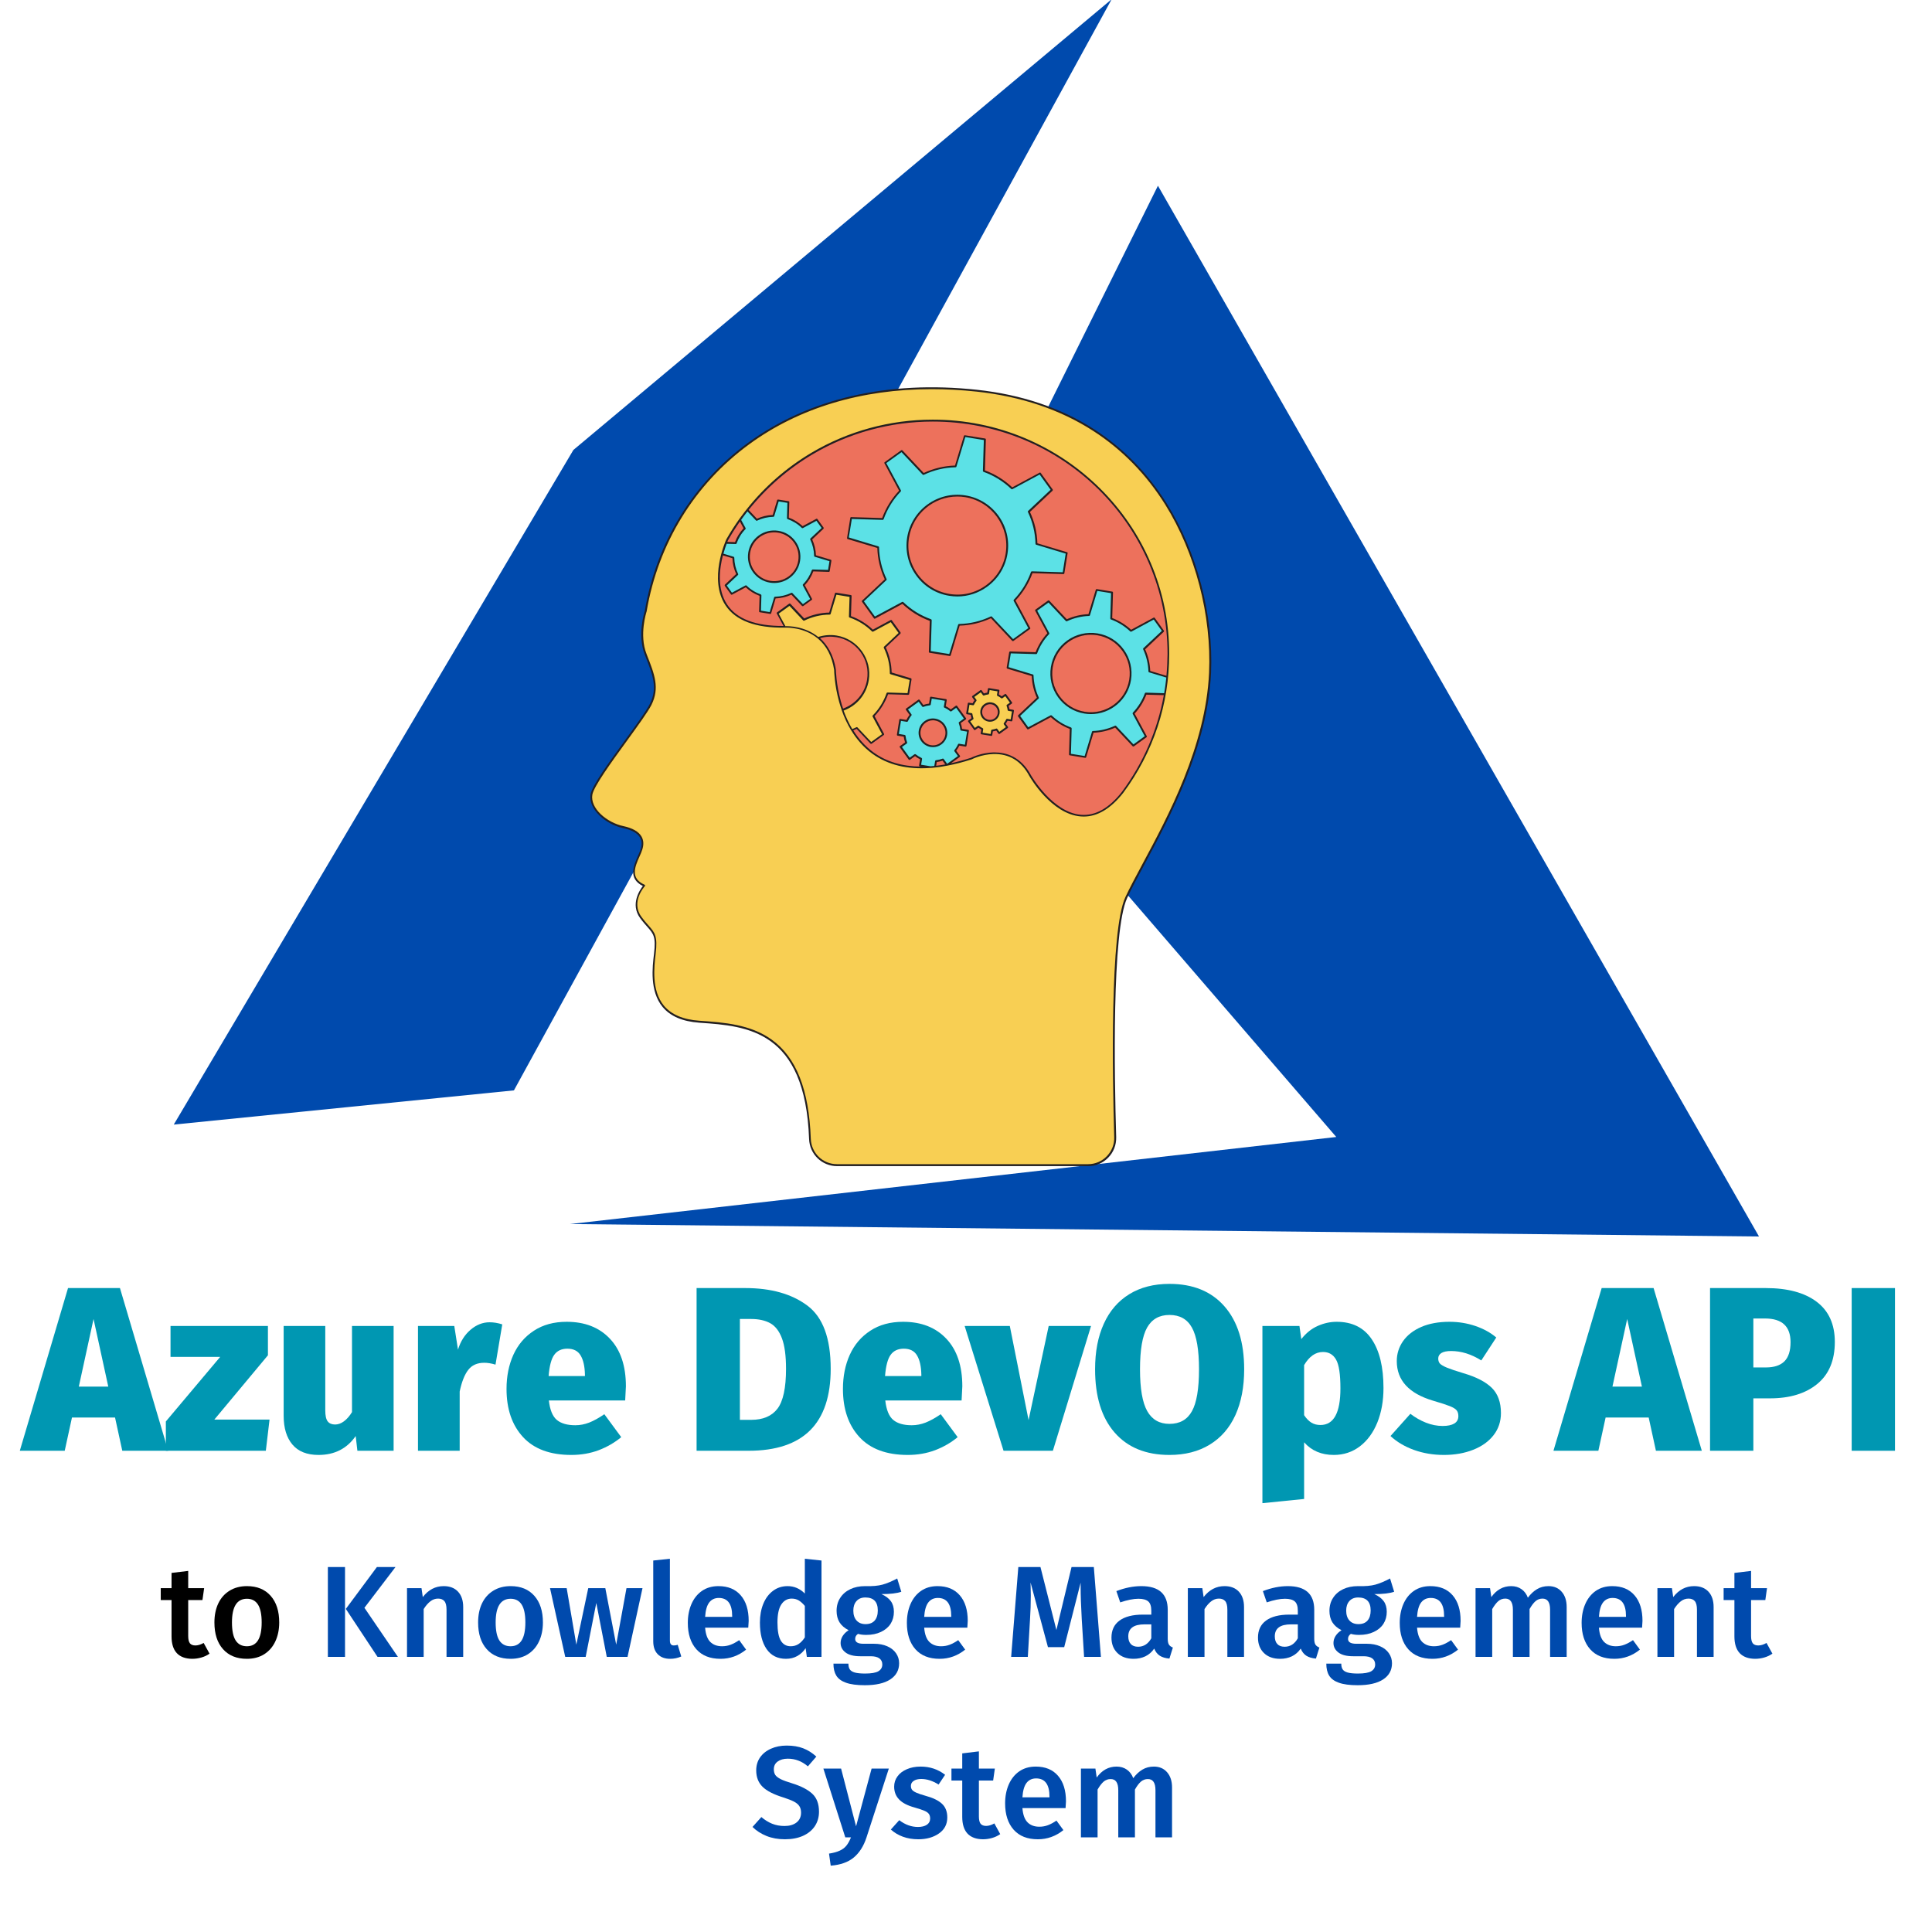 <svg xmlns="http://www.w3.org/2000/svg" xmlns:xlink="http://www.w3.org/1999/xlink" width="500" zoomAndPan="magnify" viewBox="0 0 375 375" height="500" preserveAspectRatio="xMidYMid meet" version="1.0"><defs><g/><clipPath id="74136e2814"><path d="M 114.191 75 L 235 75 L 235 226.359 L 114.191 226.359 Z M 114.191 75 " clip-rule="nonzero"/></clipPath><clipPath id="27ee6dcec7"><path d="M 114.191 75 L 235.691 75 L 235.691 226.359 L 114.191 226.359 Z M 114.191 75 " clip-rule="nonzero"/></clipPath></defs><path fill="#004aad" d="M 341.418 240 L 224.754 36.051 L 179.238 127.766 L 259.371 220.688 L 110.648 237.586 Z M 111.293 87.336 L 33.727 218.281 L 99.754 211.641 L 215.777 -0.152 Z M 111.293 87.336 " fill-opacity="1" fill-rule="nonzero"/><g clip-path="url(#74136e2814)"><path fill="#f8cf53" d="M 157.195 221.047 C 156.422 199.637 144.879 198.945 135.711 198.312 C 125.863 197.633 126.543 189.688 127.094 185.176 C 127.641 180.656 126.543 181.074 124.363 178.066 C 122.18 175.062 125.043 171.91 125.043 171.91 C 121.348 170.266 123.812 166.984 124.492 164.934 C 125.172 162.883 124.219 161.234 120.941 160.555 C 117.664 159.875 114.383 157 114.789 154.258 C 115.195 151.512 124.637 140.012 126.281 136.734 C 127.926 133.453 126.832 130.852 125.328 127.023 C 123.824 123.191 125.328 118.672 125.328 118.672 C 129.691 92.867 152.82 71.875 189.602 75.848 C 226.395 79.816 235.691 112.387 234.871 130.578 C 234.047 148.781 222.422 165.887 218.598 174.227 C 215.605 180.75 216.105 208.773 216.461 220.715 C 216.547 223.684 214.172 226.141 211.203 226.141 L 162.453 226.141 C 159.617 226.141 157.293 223.887 157.195 221.047 Z M 157.195 221.047 " fill-opacity="1" fill-rule="nonzero"/></g><path fill="#ed715c" d="M 153.668 121.738 C 153.668 121.738 153.68 121.738 153.68 121.738 C 153.68 121.738 153.68 121.738 153.668 121.738 Z M 153.488 121.715 C 153.5 121.715 153.5 121.715 153.512 121.715 C 153.5 121.715 153.488 121.715 153.488 121.715 Z M 154.086 121.785 C 154.098 121.785 154.098 121.785 154.109 121.785 C 154.098 121.785 154.098 121.785 154.086 121.785 Z M 154.301 121.82 C 154.312 121.82 154.312 121.82 154.324 121.82 C 154.312 121.82 154.312 121.82 154.301 121.82 Z M 154.789 121.918 C 154.789 121.918 154.777 121.906 154.789 121.918 C 154.777 121.906 154.789 121.918 154.789 121.918 Z M 163.527 137.77 C 166.043 136.922 168.012 134.754 168.465 131.961 C 169.117 127.941 166.375 124.148 162.371 123.492 C 161.129 123.289 159.914 123.406 158.805 123.789 C 160.309 125.02 161.609 126.973 162.074 130.051 C 162.074 130.051 162.109 135.277 164.566 140.227 C 164.148 139.406 163.812 138.582 163.527 137.77 Z M 152.453 121.68 Z M 155.039 121.965 C 155.027 121.965 155.027 121.965 155.016 121.953 C 155.016 121.965 155.027 121.965 155.039 121.965 Z M 152.57 121.68 Z M 152.867 121.68 Z M 152.652 121.68 C 152.652 121.68 152.641 121.68 152.641 121.68 C 152.652 121.68 152.652 121.68 152.652 121.68 Z M 153 121.691 C 153.012 121.691 153.012 121.691 153.023 121.691 C 153.012 121.691 153 121.691 153 121.691 Z M 153.156 121.691 Z M 164.816 140.73 C 164.898 140.895 164.992 141.051 165.078 141.219 C 164.98 141.051 164.898 140.883 164.816 140.73 Z M 164.551 140.227 C 164.637 140.395 164.719 140.562 164.805 140.719 C 164.719 140.562 164.637 140.395 164.551 140.227 Z M 158.508 123.562 C 158.52 123.574 158.531 123.586 158.555 123.598 C 158.543 123.586 158.531 123.574 158.508 123.562 Z M 181.043 81.645 C 163.91 81.645 148.98 90.973 141.148 104.785 C 141.078 104.941 133.375 122 152.367 121.68 L 150.938 119.004 L 153.285 117.312 L 156.062 120.27 C 157.602 119.52 159.309 119.09 161.094 119.078 L 162.262 115.211 L 165.125 115.676 L 165.004 119.723 C 166.688 120.293 168.176 121.238 169.395 122.441 L 172.957 120.52 L 174.652 122.871 L 171.695 125.637 C 172.445 127.176 172.875 128.883 172.887 130.672 L 176.75 131.84 L 176.285 134.703 L 172.242 134.586 C 171.672 136.266 170.727 137.758 169.523 138.977 L 171.445 142.543 L 169.094 144.234 L 166.316 141.277 C 166.008 141.434 165.684 141.574 165.363 141.695 C 168.664 147.137 175.281 151.562 188.551 147.266 C 188.551 147.266 196.086 143.402 199.961 150.559 C 199.961 150.559 208.559 165.66 217.895 153.84 C 223.484 146.324 226.785 137.031 226.785 126.973 C 226.773 101.934 206.305 81.645 181.043 81.645 Z M 158.281 123.395 C 158.27 123.383 158.258 123.383 158.258 123.371 C 158.27 123.383 158.27 123.395 158.281 123.395 Z M 165.363 141.695 C 165.27 141.539 165.172 141.371 165.078 141.207 C 165.172 141.371 165.27 141.539 165.363 141.695 Z M 157.734 123.039 C 157.723 123.027 157.711 123.027 157.695 123.016 C 157.711 123.027 157.723 123.039 157.734 123.039 Z M 156.062 122.262 C 156.062 122.262 156.062 122.273 156.062 122.262 C 156.062 122.273 156.062 122.262 156.062 122.262 Z M 155.812 122.18 C 155.801 122.18 155.789 122.168 155.777 122.168 C 155.789 122.18 155.801 122.18 155.812 122.18 Z M 156.625 122.488 C 156.613 122.488 156.602 122.477 156.59 122.477 C 156.602 122.477 156.613 122.477 156.625 122.488 Z M 157.457 122.883 C 157.445 122.883 157.434 122.871 157.422 122.871 C 157.434 122.871 157.445 122.883 157.457 122.883 Z M 156.875 122.598 C 156.887 122.598 156.887 122.609 156.898 122.609 C 156.887 122.598 156.875 122.598 156.875 122.598 Z M 156.875 122.598 " fill-opacity="1" fill-rule="nonzero"/><path fill="#5ce1e6" d="M 175.031 87.535 L 171.824 89.852 L 174.734 95.266 C 173.254 96.805 172.086 98.656 171.348 100.73 L 165.207 100.551 L 164.578 104.453 L 170.465 106.219 C 170.516 108.426 171.039 110.547 171.945 112.469 L 167.461 116.691 L 169.773 119.914 L 175.188 117 C 176.727 118.48 178.574 119.648 180.648 120.391 L 180.469 126.531 L 184.367 127.164 L 186.133 121.273 C 188.336 121.223 190.461 120.699 192.379 119.793 L 196.602 124.277 L 199.809 121.965 L 196.898 116.547 C 198.375 115.008 199.543 113.16 200.285 111.086 L 206.422 111.266 L 207.055 107.363 L 201.164 105.598 C 201.117 103.391 200.594 101.266 199.688 99.348 L 204.172 95.125 L 201.855 91.914 L 196.445 94.824 C 194.906 93.348 193.059 92.176 190.984 91.438 L 191.164 85.293 L 187.266 84.66 L 185.5 90.555 C 183.293 90.602 181.172 91.129 179.254 92.035 Z M 187.371 96.34 C 192.641 97.199 196.242 102.184 195.383 107.457 C 194.523 112.73 189.543 116.332 184.273 115.477 C 179.004 114.617 175.402 109.629 176.262 104.355 C 177.105 99.07 182.102 95.48 187.371 96.34 Z M 187.371 96.34 " fill-opacity="1" fill-rule="nonzero"/><path fill="#5ce1e6" d="M 226.105 134.766 C 226.297 133.656 226.453 132.547 226.559 131.414 L 223.078 130.363 C 223.031 128.824 222.66 127.332 222.043 125.984 L 225.75 122.5 L 223.984 120.055 L 219.504 122.465 C 218.418 121.438 217.117 120.629 215.676 120.09 L 215.832 115.008 L 212.852 114.52 L 211.383 119.387 C 209.844 119.434 208.355 119.805 207.008 120.426 L 203.516 116.715 L 201.082 118.48 L 203.492 122.965 C 202.465 124.051 201.656 125.34 201.117 126.797 L 196.039 126.641 L 195.551 129.621 L 200.414 131.09 C 200.461 132.629 200.832 134.121 201.453 135.469 L 197.746 138.965 L 199.508 141.41 L 203.992 139 C 205.078 140.023 206.363 140.836 207.82 141.371 L 207.664 146.453 L 210.645 146.945 L 212.109 142.078 C 213.648 142.027 215.141 141.66 216.484 141.039 L 219.969 144.738 L 222.41 142.973 L 220.004 138.484 C 221.027 137.402 221.84 136.102 222.375 134.656 Z M 219.359 131.949 C 218.68 136.148 214.711 139 210.523 138.32 C 206.328 137.641 203.48 133.668 204.16 129.48 C 204.84 125.293 208.809 122.43 212.992 123.109 C 217.188 123.789 220.039 127.762 219.359 131.949 Z M 142.02 115.262 L 144.773 113.781 C 145.574 114.543 146.527 115.152 147.609 115.535 L 147.516 118.66 L 149.52 118.98 L 150.426 115.988 C 151.57 115.965 152.68 115.688 153.668 115.223 L 155.812 117.504 L 157.457 116.309 L 155.98 113.555 C 156.742 112.754 157.352 111.801 157.734 110.715 L 160.855 110.809 L 161.18 108.805 L 158.188 107.898 C 158.164 106.754 157.887 105.645 157.422 104.656 L 159.699 102.508 L 158.508 100.863 L 155.754 102.34 C 154.957 101.578 154 100.969 152.918 100.586 L 153.012 97.461 L 151.008 97.141 L 150.102 100.133 C 148.957 100.156 147.848 100.434 146.859 100.898 L 145.059 98.988 C 144.57 99.609 144.094 100.242 143.641 100.887 L 144.547 102.578 C 143.785 103.379 143.176 104.332 142.793 105.418 L 140.922 105.359 C 140.73 105.848 140.457 106.625 140.195 107.59 L 142.34 108.234 C 142.363 109.379 142.641 110.488 143.105 111.477 L 140.828 113.625 Z M 145.418 107.266 C 145.848 104.594 148.387 102.77 151.055 103.199 C 153.727 103.629 155.551 106.168 155.121 108.844 C 154.691 111.516 152.164 113.34 149.484 112.91 C 146.801 112.48 144.988 109.953 145.418 107.266 Z M 186.18 146.801 L 185.395 145.715 C 185.68 145.355 185.918 144.965 186.121 144.547 L 187.441 144.762 L 187.91 141.863 L 186.586 141.648 C 186.539 141.184 186.43 140.73 186.262 140.312 L 187.348 139.523 L 185.633 137.148 L 184.559 137.926 C 184.199 137.641 183.809 137.387 183.391 137.199 L 183.605 135.875 L 180.719 135.41 L 180.504 136.734 C 180.039 136.781 179.586 136.887 179.156 137.055 L 178.371 135.969 L 175.996 137.688 L 176.785 138.773 C 176.5 139.129 176.25 139.523 176.059 139.941 L 174.734 139.727 L 174.27 142.625 L 175.594 142.84 C 175.641 143.305 175.746 143.758 175.914 144.176 L 174.828 144.965 L 176.547 147.336 L 177.633 146.551 C 177.988 146.836 178.383 147.086 178.801 147.277 L 178.586 148.602 L 180.613 148.938 C 180.91 148.914 181.207 148.887 181.508 148.852 L 181.684 147.754 C 182.148 147.707 182.602 147.602 183.02 147.434 L 183.797 148.508 C 183.809 148.508 183.82 148.508 183.832 148.496 Z M 180.672 144.809 C 179.254 144.582 178.285 143.234 178.512 141.812 C 178.738 140.395 180.086 139.43 181.508 139.656 C 182.926 139.883 183.891 141.23 183.664 142.648 C 183.426 144.07 182.09 145.035 180.672 144.809 Z M 180.672 144.809 " fill-opacity="1" fill-rule="nonzero"/><path fill="#f8cf53" d="M 193.93 142.305 L 195.48 141.184 L 194.965 140.465 C 195.156 140.238 195.312 139.977 195.441 139.703 L 196.301 139.848 L 196.613 137.949 L 195.754 137.805 C 195.719 137.508 195.645 137.211 195.539 136.922 L 196.254 136.41 L 195.133 134.859 L 194.43 135.371 C 194.191 135.184 193.941 135.027 193.668 134.895 L 193.809 134.035 L 191.914 133.727 L 191.77 134.586 C 191.473 134.621 191.176 134.691 190.891 134.789 L 190.375 134.086 L 188.828 135.207 L 189.34 135.922 C 189.148 136.148 188.992 136.41 188.863 136.684 L 188.004 136.543 L 187.695 138.438 L 188.551 138.582 C 188.586 138.879 188.66 139.18 188.766 139.465 L 188.051 139.977 L 189.172 141.527 L 189.887 141.016 C 190.113 141.207 190.375 141.359 190.652 141.492 L 190.508 142.352 L 192.402 142.66 L 192.547 141.801 C 192.844 141.766 193.141 141.695 193.43 141.602 Z M 191.891 139.895 C 190.961 139.738 190.328 138.867 190.484 137.938 C 190.637 137.008 191.508 136.375 192.438 136.531 C 193.367 136.684 194 137.555 193.844 138.484 C 193.691 139.406 192.809 140.035 191.891 139.895 Z M 191.891 139.895 " fill-opacity="1" fill-rule="nonzero"/><g clip-path="url(#27ee6dcec7)"><path fill="#231f20" d="M 226.488 97.773 C 222.781 91.844 218.047 87 212.41 83.348 C 205.945 79.176 198.281 76.586 189.625 75.656 C 172.324 73.793 156.957 77.348 145.191 85.949 C 134.508 93.75 127.391 105.359 125.148 118.625 C 125.043 118.945 123.672 123.301 125.16 127.082 L 125.27 127.355 C 126.723 131.066 127.688 133.523 126.129 136.648 C 125.461 137.973 123.492 140.691 121.395 143.578 C 118.188 147.992 114.871 152.551 114.621 154.223 C 114.191 157.098 117.59 160.02 120.918 160.723 C 122.621 161.082 123.73 161.699 124.23 162.57 C 124.602 163.203 124.637 163.98 124.34 164.875 C 124.219 165.242 124.027 165.66 123.84 166.102 C 123.004 167.988 121.871 170.539 124.781 171.973 C 124.207 172.699 122.301 175.504 124.23 178.176 C 124.77 178.914 125.246 179.449 125.637 179.891 C 126.844 181.254 127.344 181.824 126.938 185.164 C 126.641 187.684 126.066 192.371 128.605 195.438 C 130.098 197.25 132.492 198.277 135.723 198.504 L 135.867 198.516 C 144.965 199.145 156.277 199.934 157.043 221.07 C 157.148 224.031 159.535 226.344 162.477 226.344 L 211.203 226.344 C 212.695 226.344 214.078 225.762 215.113 224.688 C 216.152 223.625 216.688 222.219 216.652 220.727 C 216.297 208.941 215.793 180.812 218.773 174.309 C 219.586 172.531 220.754 170.371 222.102 167.855 C 227 158.73 234.418 144.953 235.062 130.59 C 235.551 119.422 232.344 107.148 226.488 97.773 Z M 234.68 130.566 C 234.035 144.844 226.656 158.586 221.77 167.676 C 220.422 170.195 219.254 172.363 218.43 174.145 C 215.414 180.703 215.926 208.906 216.27 220.715 C 216.32 222.098 215.805 223.41 214.84 224.414 C 213.875 225.414 212.574 225.965 211.191 225.965 L 162.453 225.965 C 159.699 225.965 157.473 223.805 157.375 221.035 C 157.031 211.504 154.551 205.207 149.77 201.781 C 145.633 198.812 140.445 198.453 135.867 198.133 L 135.723 198.121 C 132.602 197.906 130.289 196.914 128.855 195.188 C 126.414 192.227 126.973 187.645 127.258 185.176 C 127.676 181.684 127.117 181.039 125.875 179.629 C 125.473 179.176 125.02 178.664 124.492 177.938 C 122.418 175.086 125.055 172.125 125.16 172.008 C 125.195 171.961 125.223 171.91 125.211 171.852 C 125.195 171.793 125.16 171.746 125.102 171.723 C 122.254 170.457 123.254 168.215 124.137 166.223 C 124.34 165.77 124.531 165.352 124.648 164.957 C 124.984 163.969 124.934 163.098 124.516 162.367 C 123.957 161.402 122.766 160.723 120.965 160.34 C 119.391 160.008 117.758 159.137 116.59 158.016 C 115.359 156.832 114.777 155.496 114.969 154.281 C 115.207 152.707 118.641 147.969 121.68 143.793 C 123.777 140.895 125.77 138.164 126.449 136.816 C 128.082 133.535 127.047 130.887 125.602 127.227 L 125.496 126.949 C 124.027 123.23 125.484 118.766 125.496 118.719 C 125.496 118.707 125.496 118.707 125.508 118.695 C 127.738 105.516 134.805 93.977 145.418 86.234 C 155.074 79.176 167.188 75.535 180.816 75.535 C 183.676 75.535 186.598 75.691 189.578 76.012 C 198.184 76.941 205.793 79.508 212.207 83.648 C 217.809 87.262 222.508 92.082 226.18 97.949 C 232.008 107.281 235.18 119.473 234.68 130.566 Z M 149.445 113.09 C 149.723 113.137 149.996 113.16 150.27 113.16 C 152.727 113.16 154.883 111.383 155.289 108.879 C 155.504 107.543 155.195 106.195 154.395 105.086 C 153.598 103.977 152.426 103.246 151.082 103.031 C 149.746 102.816 148.398 103.129 147.289 103.926 C 146.18 104.727 145.453 105.895 145.238 107.242 C 144.797 110.012 146.68 112.637 149.445 113.09 Z M 145.598 107.305 C 146.012 104.727 148.445 102.973 151.031 103.391 C 152.285 103.594 153.371 104.273 154.109 105.301 C 154.848 106.324 155.145 107.578 154.941 108.832 C 154.527 111.406 152.094 113.16 149.508 112.742 C 146.93 112.312 145.18 109.879 145.598 107.305 Z M 187.395 96.16 C 182.031 95.289 176.953 98.953 176.082 104.32 C 175.664 106.922 176.273 109.535 177.82 111.668 C 179.359 113.816 181.648 115.223 184.234 115.641 C 184.773 115.727 185.309 115.773 185.832 115.773 C 187.883 115.773 189.887 115.129 191.582 113.898 C 193.727 112.359 195.133 110.07 195.551 107.48 C 196.434 102.113 192.773 97.031 187.395 96.16 Z M 195.203 107.422 C 194.801 109.926 193.441 112.121 191.379 113.613 C 189.316 115.105 186.801 115.703 184.297 115.285 C 181.793 114.879 179.598 113.52 178.109 111.453 C 176.617 109.391 176.023 106.875 176.438 104.367 C 177.191 99.703 181.242 96.375 185.82 96.375 C 186.324 96.375 186.836 96.41 187.348 96.496 C 192.512 97.355 196.039 102.246 195.203 107.422 Z M 207.113 107.184 L 201.355 105.453 C 201.297 103.344 200.809 101.305 199.914 99.371 L 204.301 95.242 C 204.359 95.184 204.371 95.074 204.324 95.004 L 202.012 91.797 C 201.965 91.723 201.855 91.699 201.785 91.746 L 196.48 94.598 C 194.941 93.145 193.152 92.035 191.176 91.305 L 191.355 85.293 C 191.355 85.199 191.293 85.125 191.199 85.113 L 187.301 84.484 C 187.219 84.469 187.121 84.52 187.098 84.602 L 185.367 90.363 C 183.258 90.422 181.219 90.914 179.289 91.809 L 175.164 87.418 C 175.105 87.359 174.996 87.344 174.926 87.395 L 171.719 89.707 C 171.645 89.754 171.621 89.863 171.672 89.934 L 174.52 95.242 C 173.066 96.781 171.957 98.57 171.23 100.551 L 165.219 100.371 C 165.137 100.359 165.055 100.434 165.043 100.527 L 164.41 104.43 C 164.398 104.512 164.445 104.605 164.527 104.633 L 170.289 106.359 C 170.348 108.473 170.836 110.512 171.73 112.445 L 167.344 116.57 C 167.281 116.633 167.27 116.738 167.32 116.812 L 169.633 120.02 C 169.68 120.09 169.785 120.113 169.859 120.066 L 175.164 117.215 C 176.703 118.672 178.488 119.781 180.469 120.508 L 180.289 126.52 C 180.289 126.617 180.348 126.688 180.445 126.699 L 184.344 127.332 C 184.355 127.332 184.367 127.332 184.367 127.332 C 184.449 127.332 184.512 127.285 184.535 127.199 L 186.262 121.438 C 188.375 121.379 190.41 120.891 192.344 119.996 L 196.469 124.387 C 196.527 124.445 196.637 124.457 196.707 124.41 L 199.914 122.094 C 199.984 122.047 200.008 121.941 199.961 121.867 L 197.113 116.559 C 198.566 115.02 199.676 113.23 200.402 111.25 L 206.41 111.43 C 206.496 111.43 206.578 111.371 206.59 111.277 L 207.223 107.375 C 207.246 107.293 207.199 107.207 207.113 107.184 Z M 206.281 111.074 L 200.297 110.895 C 200.211 110.895 200.152 110.941 200.117 111.012 C 199.391 113.043 198.27 114.855 196.777 116.418 C 196.719 116.477 196.719 116.559 196.754 116.633 L 199.594 121.918 L 196.637 124.051 L 192.523 119.688 C 192.473 119.625 192.391 119.613 192.32 119.648 C 190.363 120.582 188.289 121.07 186.145 121.117 C 186.059 121.117 186 121.164 185.977 121.25 L 184.25 126.949 L 180.66 126.367 L 180.84 120.379 C 180.84 120.293 180.789 120.234 180.719 120.199 C 178.691 119.473 176.879 118.352 175.32 116.859 C 175.258 116.797 175.176 116.797 175.105 116.836 L 169.82 119.672 L 167.688 116.715 L 172.051 112.602 C 172.109 112.551 172.125 112.469 172.086 112.398 C 171.156 110.441 170.668 108.363 170.621 106.219 C 170.621 106.133 170.574 106.074 170.488 106.051 L 164.754 104.32 L 165.34 100.73 L 171.324 100.91 C 171.406 100.91 171.469 100.863 171.504 100.789 C 172.23 98.762 173.352 96.949 174.84 95.387 C 174.902 95.328 174.902 95.242 174.867 95.172 L 172.027 89.887 L 174.984 87.762 L 179.098 92.129 C 179.145 92.188 179.23 92.199 179.301 92.164 C 181.254 91.234 183.332 90.746 185.477 90.699 C 185.559 90.699 185.621 90.648 185.645 90.566 L 187.371 84.828 L 190.961 85.414 L 190.781 91.402 C 190.781 91.484 190.828 91.543 190.902 91.582 C 192.926 92.309 194.738 93.43 196.301 94.922 C 196.359 94.98 196.445 94.98 196.516 94.945 L 201.797 92.105 L 203.922 95.062 L 199.555 99.18 C 199.496 99.227 199.484 99.312 199.52 99.383 C 200.449 101.34 200.938 103.414 200.988 105.562 C 200.988 105.645 201.035 105.703 201.117 105.727 L 206.852 107.457 Z M 180.637 144.988 C 180.789 145.012 180.934 145.023 181.09 145.023 C 181.672 145.023 182.234 144.844 182.711 144.5 C 183.316 144.059 183.711 143.426 183.832 142.684 C 183.949 141.945 183.77 141.219 183.344 140.609 C 182.902 140 182.258 139.609 181.531 139.488 C 180.016 139.238 178.586 140.277 178.336 141.789 C 178.086 143.305 179.121 144.738 180.637 144.988 Z M 178.691 141.852 C 178.883 140.656 179.922 139.809 181.09 139.809 C 181.219 139.809 181.352 139.82 181.48 139.848 C 182.125 139.953 182.688 140.301 183.055 140.824 C 183.426 141.348 183.594 141.992 183.484 142.637 C 183.379 143.281 183.031 143.844 182.508 144.211 C 181.984 144.594 181.34 144.75 180.695 144.641 C 179.371 144.414 178.477 143.176 178.691 141.852 Z M 195.168 134.691 C 195.121 134.68 195.074 134.691 195.039 134.727 L 194.441 135.156 C 194.262 135.027 194.07 134.906 193.871 134.801 L 193.988 134.074 C 194 133.977 193.941 133.883 193.844 133.871 L 191.949 133.559 C 191.902 133.547 191.855 133.559 191.82 133.594 C 191.781 133.617 191.758 133.668 191.746 133.715 L 191.629 134.441 C 191.402 134.477 191.188 134.527 190.973 134.598 L 190.543 134 C 190.484 133.918 190.375 133.906 190.293 133.965 L 188.742 135.086 C 188.707 135.109 188.684 135.156 188.672 135.207 C 188.66 135.254 188.672 135.301 188.707 135.336 L 189.137 135.934 C 189.004 136.113 188.887 136.305 188.777 136.508 L 188.051 136.387 C 187.957 136.375 187.859 136.434 187.848 136.531 L 187.539 138.426 C 187.527 138.523 187.586 138.617 187.684 138.629 L 188.41 138.75 C 188.445 138.977 188.492 139.191 188.562 139.406 L 187.969 139.836 C 187.934 139.859 187.91 139.906 187.895 139.953 C 187.883 140 187.895 140.051 187.934 140.086 L 189.055 141.637 C 189.113 141.719 189.219 141.73 189.305 141.672 L 189.898 141.242 C 190.078 141.371 190.27 141.492 190.473 141.602 L 190.352 142.328 C 190.34 142.422 190.398 142.52 190.496 142.531 L 192.391 142.84 C 192.402 142.84 192.414 142.84 192.414 142.84 C 192.449 142.84 192.488 142.828 192.523 142.805 C 192.559 142.781 192.582 142.734 192.594 142.684 L 192.715 141.957 C 192.941 141.922 193.152 141.875 193.367 141.801 L 193.797 142.398 C 193.82 142.434 193.871 142.457 193.918 142.469 C 193.965 142.484 194.012 142.469 194.047 142.434 L 195.598 141.312 C 195.633 141.289 195.656 141.242 195.668 141.195 C 195.68 141.145 195.668 141.098 195.633 141.062 L 195.203 140.465 C 195.336 140.289 195.457 140.098 195.562 139.895 L 196.289 140.012 C 196.387 140.023 196.48 139.965 196.492 139.871 L 196.801 137.973 C 196.812 137.879 196.754 137.781 196.66 137.77 L 195.934 137.652 C 195.895 137.426 195.848 137.211 195.777 136.996 L 196.387 136.566 C 196.422 136.543 196.445 136.492 196.457 136.445 C 196.469 136.398 196.457 136.352 196.422 136.316 L 195.301 134.766 C 195.266 134.727 195.215 134.703 195.168 134.691 Z M 195.441 136.793 C 195.383 136.84 195.348 136.922 195.383 136.996 C 195.48 137.27 195.551 137.543 195.586 137.828 C 195.598 137.914 195.656 137.973 195.742 137.984 L 196.422 138.094 L 196.172 139.633 L 195.492 139.523 C 195.406 139.512 195.336 139.547 195.301 139.633 C 195.18 139.895 195.027 140.133 194.848 140.359 C 194.801 140.418 194.801 140.516 194.836 140.574 L 195.242 141.133 L 193.977 142.043 L 193.57 141.48 C 193.523 141.422 193.441 141.387 193.367 141.422 C 193.094 141.516 192.82 141.586 192.535 141.625 C 192.449 141.637 192.391 141.695 192.379 141.777 L 192.273 142.469 L 190.734 142.219 L 190.84 141.527 C 190.852 141.445 190.816 141.371 190.734 141.336 C 190.473 141.219 190.234 141.062 190.008 140.883 C 189.945 140.836 189.852 140.836 189.793 140.883 L 189.23 141.289 L 188.324 140.023 L 188.887 139.621 C 188.957 139.57 188.98 139.488 188.945 139.418 C 188.852 139.152 188.777 138.867 188.742 138.582 C 188.73 138.5 188.672 138.438 188.602 138.426 L 187.922 138.32 L 188.172 136.781 L 188.863 136.887 C 188.945 136.898 189.016 136.863 189.055 136.781 C 189.172 136.52 189.328 136.266 189.508 136.051 C 189.555 135.992 189.566 135.898 189.52 135.836 L 189.113 135.277 L 190.375 134.371 L 190.781 134.93 C 190.828 134.992 190.914 135.027 190.984 134.992 C 191.258 134.895 191.531 134.824 191.82 134.789 C 191.902 134.777 191.961 134.715 191.973 134.633 L 192.082 133.941 L 193.617 134.191 L 193.512 134.883 C 193.5 134.969 193.535 135.039 193.617 135.074 C 193.871 135.195 194.121 135.348 194.348 135.527 C 194.406 135.574 194.5 135.574 194.562 135.527 L 195.121 135.121 L 196.027 136.387 Z M 192.461 136.34 C 191.961 136.254 191.473 136.375 191.055 136.672 C 190.637 136.973 190.375 137.402 190.293 137.902 C 190.125 138.926 190.828 139.895 191.855 140.062 C 191.961 140.074 192.059 140.086 192.152 140.086 C 193.059 140.086 193.859 139.43 194.012 138.5 C 194.098 137.996 193.977 137.508 193.68 137.09 C 193.379 136.672 192.965 136.422 192.461 136.34 Z M 193.668 138.449 C 193.535 139.285 192.75 139.848 191.914 139.715 C 191.078 139.582 190.52 138.797 190.652 137.961 C 190.711 137.555 190.938 137.211 191.27 136.973 C 191.605 136.734 192.008 136.637 192.402 136.695 C 192.809 136.758 193.152 136.984 193.391 137.316 C 193.633 137.641 193.727 138.043 193.668 138.449 Z M 213.016 122.941 C 210.941 122.609 208.855 123.098 207.152 124.324 C 205.445 125.555 204.312 127.379 203.98 129.457 C 203.645 131.531 204.133 133.617 205.363 135.324 C 206.59 137.031 208.414 138.164 210.488 138.5 C 210.918 138.57 211.336 138.605 211.754 138.605 C 215.543 138.605 218.895 135.852 219.527 131.984 C 219.859 129.91 219.371 127.82 218.145 126.117 C 216.914 124.398 215.09 123.277 213.016 122.941 Z M 219.18 131.926 C 218.512 136.016 214.648 138.809 210.547 138.152 C 208.57 137.828 206.828 136.758 205.66 135.121 C 204.48 133.488 204.016 131.496 204.336 129.516 C 204.66 127.535 205.73 125.793 207.367 124.625 C 208.664 123.695 210.18 123.203 211.754 123.203 C 212.16 123.203 212.562 123.242 212.969 123.301 C 214.949 123.621 216.688 124.695 217.855 126.332 C 219.039 127.953 219.504 129.945 219.18 131.926 Z M 213.504 94.789 C 209.285 90.613 204.371 87.332 198.914 85.031 C 193.25 82.656 187.242 81.453 181.043 81.453 C 172.742 81.453 164.613 83.672 157.52 87.871 C 152.668 90.746 148.398 94.48 144.93 98.855 C 144.918 98.871 144.906 98.895 144.895 98.906 C 144.785 99.035 144.691 99.168 144.582 99.297 C 144.559 99.324 144.535 99.359 144.512 99.383 C 144.188 99.801 143.867 100.23 143.559 100.66 C 143.535 100.684 143.508 100.719 143.496 100.742 C 142.605 102.008 141.758 103.32 140.992 104.668 C 140.992 104.668 140.992 104.68 140.98 104.68 C 140.84 104.988 137.512 112.457 140.805 117.469 C 142.758 120.449 146.656 121.918 152.379 121.82 L 152.391 121.82 C 152.402 121.82 152.402 121.82 152.414 121.82 C 152.414 121.82 152.414 121.82 152.426 121.82 C 152.426 121.82 152.441 121.82 152.453 121.82 C 152.465 121.82 152.465 121.82 152.477 121.82 C 152.906 121.809 156.125 121.773 158.699 123.898 C 158.711 123.91 158.723 123.91 158.734 123.922 C 160.426 125.328 161.488 127.367 161.906 130.027 C 161.906 130.242 161.965 132.914 162.859 136.16 C 163.004 136.672 163.168 137.211 163.359 137.77 C 163.359 137.781 163.359 137.781 163.359 137.793 C 163.859 139.238 164.48 140.562 165.207 141.754 C 165.219 141.766 165.219 141.777 165.23 141.777 C 166.246 143.438 167.582 145.035 169.332 146.301 C 172.336 148.473 176.105 149.391 180.602 149.055 C 180.602 149.055 180.613 149.055 180.613 149.055 C 180.625 149.055 180.637 149.055 180.637 149.055 C 180.754 149.043 180.875 149.031 180.992 149.031 C 181.066 149.031 181.125 149.02 181.195 149.008 C 182.043 148.926 182.914 148.805 183.809 148.625 C 183.809 148.625 183.809 148.625 183.82 148.625 L 183.855 148.613 C 183.855 148.613 183.867 148.613 183.867 148.613 C 185.379 148.328 186.953 147.922 188.602 147.387 C 188.613 147.387 188.625 147.375 188.625 147.375 C 188.648 147.363 190.508 146.418 192.809 146.359 C 195.871 146.277 198.223 147.695 199.781 150.594 C 199.949 150.891 204.074 158.039 209.809 158.469 C 209.988 158.48 210.168 158.492 210.348 158.492 C 213.027 158.492 215.605 156.953 218.012 153.898 C 223.855 146.039 226.941 136.707 226.941 126.926 C 226.941 120.781 225.727 114.82 223.328 109.211 C 221.039 103.844 217.727 98.977 213.504 94.789 Z M 145.082 99.262 L 146.742 101.027 C 146.789 101.09 146.871 101.102 146.941 101.062 C 147.945 100.586 149.008 100.336 150.113 100.312 C 150.199 100.312 150.258 100.266 150.281 100.18 L 151.141 97.332 L 152.832 97.605 L 152.75 100.574 C 152.75 100.66 152.797 100.719 152.867 100.754 C 153.906 101.125 154.848 101.695 155.633 102.473 C 155.695 102.531 155.777 102.531 155.848 102.496 L 158.473 101.09 L 159.473 102.484 L 157.305 104.523 C 157.246 104.57 157.23 104.656 157.27 104.727 C 157.746 105.727 157.996 106.789 158.02 107.898 C 158.02 107.984 158.066 108.043 158.148 108.066 L 161 108.926 L 160.727 110.621 L 157.758 110.535 C 157.672 110.535 157.613 110.582 157.578 110.656 C 157.207 111.691 156.637 112.637 155.859 113.422 C 155.801 113.484 155.801 113.566 155.836 113.637 L 157.246 116.262 L 155.848 117.266 L 153.797 115.105 C 153.75 115.047 153.668 115.035 153.598 115.07 C 152.594 115.547 151.535 115.797 150.426 115.82 C 150.34 115.82 150.281 115.867 150.258 115.953 L 149.398 118.805 L 147.707 118.527 L 147.789 115.559 C 147.789 115.477 147.742 115.414 147.672 115.379 C 146.633 115.008 145.691 114.438 144.906 113.66 C 144.844 113.602 144.762 113.59 144.691 113.637 L 142.066 115.047 L 141.066 113.648 L 143.234 111.609 C 143.297 111.562 143.309 111.477 143.27 111.406 C 142.793 110.406 142.543 109.344 142.52 108.234 C 142.52 108.148 142.473 108.09 142.391 108.066 L 140.41 107.469 C 140.637 106.672 140.863 106.004 141.043 105.551 L 142.793 105.598 C 142.879 105.598 142.938 105.551 142.973 105.477 C 143.344 104.441 143.914 103.496 144.691 102.711 C 144.75 102.652 144.75 102.566 144.715 102.496 L 143.855 100.91 C 143.879 100.875 143.914 100.824 143.938 100.789 C 144.082 100.586 144.238 100.371 144.391 100.168 C 144.414 100.145 144.441 100.109 144.453 100.086 C 144.535 99.98 144.617 99.859 144.703 99.754 C 144.738 99.703 144.773 99.656 144.809 99.609 C 144.906 99.477 144.988 99.371 145.082 99.262 Z M 143.617 101.219 L 144.32 102.543 C 143.594 103.332 143.031 104.227 142.664 105.227 L 141.172 105.18 C 141.246 105.023 141.281 104.918 141.305 104.871 C 142.02 103.617 142.793 102.387 143.617 101.219 Z M 164.934 119.875 C 166.566 120.438 168.023 121.344 169.262 122.562 C 169.32 122.621 169.406 122.633 169.477 122.598 L 172.898 120.758 L 174.414 122.859 L 171.586 125.531 C 171.527 125.59 171.516 125.676 171.551 125.746 C 172.312 127.309 172.707 128.965 172.719 130.695 C 172.719 130.781 172.766 130.84 172.852 130.863 L 176.57 131.984 L 176.152 134.539 L 172.266 134.418 C 172.184 134.418 172.109 134.465 172.086 134.539 C 171.527 136.172 170.621 137.629 169.406 138.867 C 169.344 138.926 169.332 139.012 169.371 139.082 L 171.207 142.508 L 169.105 144.02 L 166.438 141.195 C 166.402 141.16 166.352 141.133 166.305 141.133 C 166.281 141.133 166.258 141.133 166.223 141.16 C 165.961 141.289 165.695 141.41 165.422 141.516 C 164.707 140.312 164.16 139.07 163.742 137.926 C 166.328 136.984 168.188 134.742 168.629 132.031 C 168.953 130.039 168.477 128.047 167.293 126.402 C 166.113 124.766 164.375 123.684 162.383 123.359 C 161.191 123.168 159.961 123.266 158.816 123.633 C 156.172 121.5 152.988 121.523 152.453 121.547 L 151.141 119.113 L 153.238 117.598 L 155.898 120.426 C 155.957 120.484 156.039 120.496 156.113 120.461 C 157.672 119.699 159.332 119.305 161.059 119.293 C 161.145 119.293 161.203 119.246 161.227 119.16 L 162.348 115.438 L 164.898 115.855 L 164.777 119.734 C 164.805 119.781 164.852 119.852 164.934 119.875 Z M 162.25 130.051 C 162.25 130.039 162.25 130.039 162.25 130.027 C 161.797 127.035 160.547 125.113 159.164 123.871 C 160.188 123.562 161.285 123.504 162.348 123.672 C 164.242 123.98 165.898 125.008 167.031 126.57 C 168.164 128.133 168.605 130.039 168.297 131.926 C 167.879 134.516 166.102 136.637 163.645 137.531 C 163.48 137.043 163.324 136.555 163.207 136.113 C 162.289 132.797 162.25 130.074 162.25 130.051 Z M 178.859 147.109 C 178.453 146.922 178.074 146.68 177.727 146.406 C 177.668 146.359 177.57 146.359 177.512 146.395 L 176.57 147.074 L 175.066 144.988 L 176.012 144.309 C 176.07 144.262 176.105 144.176 176.07 144.105 C 175.914 143.688 175.809 143.246 175.758 142.805 C 175.746 142.723 175.688 142.66 175.605 142.648 L 174.461 142.457 L 174.879 139.918 L 176.023 140.109 C 176.105 140.121 176.176 140.086 176.211 140 C 176.402 139.594 176.629 139.215 176.914 138.867 C 176.965 138.809 176.965 138.711 176.914 138.652 L 176.238 137.711 L 178.324 136.207 L 179.004 137.148 C 179.051 137.211 179.133 137.246 179.203 137.211 C 179.621 137.055 180.062 136.949 180.504 136.898 C 180.59 136.887 180.648 136.828 180.66 136.746 L 180.852 135.598 L 183.391 136.016 L 183.199 137.16 C 183.188 137.246 183.223 137.316 183.305 137.352 C 183.711 137.531 184.094 137.77 184.438 138.059 C 184.5 138.105 184.594 138.105 184.652 138.07 L 185.594 137.387 L 187.098 139.477 L 186.156 140.156 C 186.098 140.203 186.059 140.289 186.098 140.359 C 186.25 140.777 186.359 141.219 186.406 141.66 C 186.418 141.742 186.477 141.801 186.562 141.812 L 187.707 142.004 L 187.289 144.547 L 186.145 144.355 C 186.059 144.344 185.988 144.379 185.953 144.461 C 185.773 144.867 185.535 145.25 185.25 145.598 C 185.203 145.656 185.203 145.75 185.25 145.812 L 185.93 146.754 L 183.844 148.258 L 183.164 147.312 C 183.117 147.254 183.031 147.219 182.961 147.254 C 182.543 147.41 182.102 147.516 181.66 147.562 C 181.578 147.578 181.52 147.637 181.508 147.707 L 181.352 148.672 C 181.352 148.672 181.34 148.672 181.34 148.672 C 181.113 148.699 180.875 148.723 180.648 148.734 C 180.637 148.734 180.625 148.734 180.625 148.734 L 178.789 148.434 L 178.977 147.289 C 178.98 147.219 178.93 147.148 178.859 147.109 Z M 183.473 148.375 C 182.879 148.484 182.281 148.566 181.707 148.637 L 181.828 147.91 C 182.211 147.863 182.578 147.766 182.949 147.648 Z M 219.859 138.559 L 222.195 142.898 L 220.004 144.488 L 216.629 140.895 C 216.582 140.836 216.496 140.824 216.426 140.859 C 215.066 141.492 213.613 141.84 212.121 141.887 C 212.051 141.887 211.98 141.945 211.957 142.016 L 210.535 146.742 L 207.867 146.312 L 208.008 141.387 C 208.008 141.312 207.961 141.242 207.891 141.207 C 206.484 140.691 205.219 139.906 204.121 138.867 C 204.062 138.82 203.98 138.809 203.922 138.844 L 199.582 141.16 L 198.008 138.965 L 201.594 135.586 C 201.656 135.539 201.668 135.457 201.629 135.383 C 201 134.023 200.652 132.57 200.605 131.078 C 200.605 131.008 200.559 130.934 200.473 130.91 L 195.766 129.492 L 196.195 126.82 L 201.117 126.961 C 201.191 126.961 201.262 126.914 201.297 126.844 C 201.809 125.438 202.598 124.172 203.633 123.074 C 203.68 123.016 203.695 122.93 203.656 122.871 L 201.32 118.527 L 203.516 116.953 L 206.887 120.543 C 206.938 120.605 207.02 120.617 207.09 120.582 C 208.449 119.949 209.906 119.602 211.395 119.555 C 211.465 119.555 211.539 119.508 211.562 119.422 L 212.98 114.699 L 215.652 115.129 L 215.508 120.055 C 215.508 120.129 215.555 120.199 215.629 120.234 C 217.035 120.746 218.297 121.535 219.395 122.574 C 219.453 122.621 219.539 122.633 219.598 122.598 L 223.938 120.258 L 225.512 122.453 L 221.922 125.828 C 221.863 125.879 221.852 125.961 221.887 126.031 C 222.52 127.391 222.863 128.848 222.914 130.34 C 222.914 130.41 222.973 130.48 223.043 130.504 L 226.383 131.508 C 226.273 132.523 226.145 133.535 225.965 134.551 L 222.398 134.441 C 222.328 134.441 222.258 134.488 222.219 134.562 C 221.707 135.969 220.922 137.234 219.883 138.332 C 219.836 138.414 219.824 138.5 219.859 138.559 Z M 226.406 131.172 L 223.258 130.23 C 223.199 128.777 222.863 127.355 222.27 126.031 L 225.879 122.633 C 225.941 122.574 225.953 122.465 225.906 122.395 L 224.141 119.938 C 224.094 119.863 223.984 119.84 223.914 119.887 L 219.551 122.238 C 218.477 121.25 217.238 120.484 215.879 119.961 L 216.031 115.008 C 216.031 114.914 215.973 114.844 215.879 114.832 L 212.898 114.34 C 212.812 114.328 212.719 114.379 212.695 114.461 L 211.266 119.207 C 209.809 119.27 208.391 119.602 207.066 120.199 L 203.668 116.586 C 203.609 116.523 203.504 116.512 203.43 116.559 L 200.988 118.324 C 200.914 118.375 200.891 118.48 200.938 118.551 L 203.289 122.918 C 202.297 123.992 201.535 125.234 201.012 126.594 L 196.062 126.449 C 195.98 126.449 195.895 126.508 195.883 126.605 L 195.395 129.586 C 195.383 129.672 195.43 129.766 195.516 129.789 L 200.262 131.223 C 200.32 132.676 200.652 134.098 201.25 135.422 L 197.637 138.82 C 197.578 138.879 197.566 138.988 197.613 139.059 L 199.379 141.504 C 199.426 141.574 199.531 141.602 199.605 141.551 L 203.969 139.203 C 205.039 140.191 206.281 140.957 207.641 141.48 L 207.496 146.43 C 207.496 146.527 207.555 146.598 207.652 146.609 L 210.633 147.098 C 210.645 147.098 210.656 147.098 210.656 147.098 C 210.738 147.098 210.801 147.051 210.824 146.969 L 212.254 142.219 C 213.707 142.16 215.125 141.828 216.449 141.23 L 219.848 144.844 C 219.906 144.902 220.016 144.914 220.086 144.867 L 222.531 143.102 C 222.602 143.055 222.625 142.949 222.578 142.875 L 220.23 138.512 C 221.219 137.438 221.98 136.195 222.508 134.836 L 225.895 134.93 C 224.676 141.707 221.922 148.102 217.738 153.73 C 215.258 156.883 212.598 158.371 209.844 158.156 C 204.312 157.738 200.141 150.535 200.105 150.465 C 198.148 146.836 195.254 146.039 193.059 146.039 C 192.965 146.039 192.879 146.039 192.785 146.039 C 190.484 146.109 188.66 146.992 188.469 147.086 C 187.133 147.516 185.832 147.875 184.594 148.137 L 186.273 146.934 C 186.312 146.906 186.336 146.859 186.348 146.812 C 186.359 146.766 186.348 146.719 186.312 146.68 L 185.605 145.703 C 185.848 145.395 186.047 145.07 186.215 144.727 L 187.395 144.914 C 187.441 144.93 187.492 144.914 187.527 144.879 C 187.562 144.855 187.586 144.809 187.598 144.762 L 188.062 141.863 C 188.074 141.766 188.016 141.672 187.922 141.66 L 186.738 141.469 C 186.691 141.086 186.598 140.719 186.477 140.348 L 187.457 139.645 C 187.539 139.582 187.551 139.477 187.492 139.395 L 185.773 137.02 C 185.75 136.984 185.703 136.961 185.656 136.949 C 185.605 136.934 185.559 136.949 185.523 136.984 L 184.547 137.688 C 184.234 137.449 183.914 137.246 183.57 137.078 L 183.758 135.898 C 183.77 135.852 183.758 135.801 183.723 135.766 C 183.699 135.73 183.652 135.707 183.605 135.695 L 180.719 135.23 C 180.672 135.219 180.625 135.23 180.59 135.266 C 180.551 135.289 180.527 135.336 180.516 135.383 L 180.324 136.566 C 179.945 136.613 179.562 136.707 179.203 136.828 L 178.5 135.852 C 178.477 135.812 178.43 135.789 178.383 135.777 C 178.336 135.766 178.285 135.777 178.25 135.812 L 175.879 137.531 C 175.797 137.59 175.785 137.699 175.844 137.781 L 176.547 138.762 C 176.309 139.07 176.105 139.395 175.938 139.738 L 174.758 139.547 C 174.664 139.535 174.566 139.594 174.555 139.691 L 174.09 142.59 C 174.078 142.684 174.137 142.781 174.234 142.793 L 175.414 142.984 C 175.461 143.363 175.559 143.746 175.676 144.105 L 174.699 144.809 C 174.664 144.832 174.641 144.879 174.625 144.93 C 174.613 144.977 174.625 145.023 174.664 145.059 L 176.379 147.434 C 176.402 147.469 176.449 147.492 176.5 147.504 C 176.547 147.516 176.594 147.504 176.629 147.469 L 177.609 146.766 C 177.906 147.004 178.238 147.207 178.586 147.375 L 178.395 148.555 C 178.383 148.648 178.441 148.746 178.539 148.758 L 178.789 148.793 C 175.164 148.781 172.074 147.863 169.547 146.039 C 167.879 144.832 166.602 143.328 165.625 141.766 C 165.852 141.672 166.066 141.586 166.27 141.48 L 168.953 144.332 C 168.988 144.367 169.035 144.391 169.082 144.391 C 169.117 144.391 169.156 144.379 169.191 144.355 L 171.539 142.66 C 171.609 142.613 171.633 142.508 171.586 142.434 L 169.75 139 C 170.906 137.793 171.812 136.328 172.375 134.754 L 176.285 134.871 C 176.367 134.871 176.449 134.812 176.465 134.715 L 176.93 131.852 C 176.941 131.77 176.891 131.676 176.809 131.652 L 173.066 130.531 C 173.031 128.859 172.637 127.188 171.922 125.676 L 174.77 122.988 C 174.828 122.93 174.84 122.824 174.793 122.75 L 173.102 120.402 C 173.055 120.328 172.945 120.305 172.875 120.355 L 169.418 122.215 C 168.211 121.059 166.746 120.152 165.172 119.59 L 165.293 115.676 C 165.293 115.582 165.23 115.512 165.137 115.5 L 162.277 115.035 C 162.191 115.02 162.098 115.07 162.074 115.152 L 160.953 118.898 C 159.281 118.934 157.613 119.328 156.102 120.043 L 153.418 117.191 C 153.359 117.133 153.25 117.121 153.18 117.168 L 150.828 118.863 C 150.758 118.91 150.734 119.02 150.781 119.09 L 152.082 121.5 C 146.656 121.535 142.961 120.129 141.113 117.301 C 139.156 114.316 139.637 110.43 140.316 107.793 L 142.164 108.352 C 142.199 109.414 142.449 110.453 142.891 111.418 L 140.707 113.484 C 140.648 113.543 140.637 113.648 140.684 113.723 L 141.875 115.367 C 141.926 115.438 142.031 115.461 142.102 115.414 L 144.75 113.996 C 145.535 114.723 146.43 115.285 147.434 115.652 L 147.336 118.66 C 147.336 118.754 147.395 118.828 147.492 118.84 L 149.496 119.16 C 149.508 119.16 149.52 119.16 149.52 119.16 C 149.602 119.16 149.66 119.113 149.684 119.031 L 150.543 116.156 C 151.605 116.117 152.641 115.867 153.609 115.426 L 155.672 117.609 C 155.73 117.668 155.836 117.68 155.91 117.633 L 157.555 116.441 C 157.625 116.395 157.648 116.285 157.602 116.215 L 156.207 113.59 C 156.934 112.801 157.496 111.906 157.863 110.906 L 160.867 111 C 160.965 111 161.035 110.941 161.047 110.848 L 161.371 108.844 C 161.383 108.758 161.332 108.664 161.25 108.641 L 158.375 107.781 C 158.34 106.719 158.09 105.68 157.648 104.703 L 159.832 102.641 C 159.891 102.578 159.902 102.473 159.855 102.398 L 158.664 100.754 C 158.617 100.684 158.508 100.66 158.438 100.707 L 155.789 102.125 C 155.004 101.398 154.109 100.836 153.105 100.469 L 153.203 97.461 C 153.203 97.367 153.145 97.293 153.047 97.281 L 151.043 96.961 C 150.961 96.949 150.867 96.996 150.844 97.078 L 149.984 99.953 C 148.922 99.992 147.887 100.242 146.918 100.684 L 145.309 98.977 C 148.742 94.684 152.941 91.02 157.711 88.191 C 164.742 84.027 172.816 81.824 181.055 81.824 C 187.203 81.824 193.168 83.016 198.793 85.367 C 204.219 87.645 209.094 90.902 213.277 95.039 C 217.465 99.191 220.742 104.012 223.043 109.391 C 225.414 114.961 226.621 120.867 226.621 126.961 C 226.598 128.383 226.535 129.777 226.406 131.172 Z M 226.406 131.172 " fill-opacity="1" fill-rule="nonzero"/></g><g fill="#0097b2" fill-opacity="1"><g transform="translate(4.704, 281.591)"><g><path d="M 19.031 0 L 17.625 -6.453 L 9.266 -6.453 L 7.859 0 L -0.859 0 L 8.5 -31.578 L 18.578 -31.578 L 27.938 0 Z M 10.594 -12.453 L 16.312 -12.453 L 13.453 -25.578 Z M 10.594 -12.453 "/></g></g></g><g fill="#0097b2" fill-opacity="1"><g transform="translate(31.786, 281.591)"><g><path d="M 20.219 -24.219 L 20.219 -18.531 L 9.812 -6.047 L 20.531 -6.047 L 19.812 0 L 0.406 0 L 0.406 -5.688 L 10.953 -18.219 L 1.312 -18.219 L 1.312 -24.219 Z M 20.219 -24.219 "/></g></g></g><g fill="#0097b2" fill-opacity="1"><g transform="translate(52.916, 281.591)"><g><path d="M 23.484 0 L 16.453 0 L 16.125 -2.859 C 14.426 -0.41 12.02 0.812 8.906 0.812 C 6.664 0.812 4.977 0.141 3.844 -1.203 C 2.707 -2.547 2.141 -4.414 2.141 -6.812 L 2.141 -24.219 L 10.219 -24.219 L 10.219 -7.859 C 10.219 -6.828 10.375 -6.109 10.688 -5.703 C 11.008 -5.297 11.488 -5.094 12.125 -5.094 C 12.707 -5.094 13.273 -5.297 13.828 -5.703 C 14.391 -6.109 14.914 -6.707 15.406 -7.5 L 15.406 -24.219 L 23.484 -24.219 Z M 23.484 0 "/></g></g></g><g fill="#0097b2" fill-opacity="1"><g transform="translate(78.771, 281.591)"><g><path d="M 16.266 -24.938 C 17.055 -24.938 17.875 -24.801 18.719 -24.531 L 17.406 -16.719 C 16.613 -16.957 15.883 -17.078 15.219 -17.078 C 13.852 -17.078 12.816 -16.613 12.109 -15.688 C 11.398 -14.77 10.848 -13.375 10.453 -11.5 L 10.453 0 L 2.359 0 L 2.359 -24.219 L 9.406 -24.219 L 10.125 -19.625 C 10.613 -21.227 11.426 -22.516 12.562 -23.484 C 13.695 -24.453 14.93 -24.938 16.266 -24.938 Z M 16.266 -24.938 "/></g></g></g><g fill="#0097b2" fill-opacity="1"><g transform="translate(97.175, 281.591)"><g><path d="M 24.312 -12.5 C 24.312 -12.312 24.266 -11.398 24.172 -9.766 L 9.359 -9.766 C 9.566 -7.922 10.086 -6.656 10.922 -5.969 C 11.754 -5.289 12.945 -4.953 14.5 -4.953 C 15.406 -4.953 16.301 -5.125 17.188 -5.469 C 18.082 -5.82 19.062 -6.363 20.125 -7.094 L 23.406 -2.641 C 22.125 -1.578 20.664 -0.734 19.031 -0.109 C 17.395 0.504 15.625 0.812 13.719 0.812 C 9.602 0.812 6.477 -0.344 4.344 -2.656 C 2.207 -4.977 1.141 -8.094 1.141 -12 C 1.141 -14.445 1.582 -16.656 2.469 -18.625 C 3.363 -20.594 4.691 -22.148 6.453 -23.297 C 8.211 -24.453 10.332 -25.031 12.812 -25.031 C 16.352 -25.031 19.156 -23.93 21.219 -21.734 C 23.281 -19.547 24.312 -16.469 24.312 -12.5 Z M 16.359 -14.766 C 16.328 -16.367 16.051 -17.609 15.531 -18.484 C 15.02 -19.367 14.16 -19.812 12.953 -19.812 C 11.828 -19.812 10.977 -19.414 10.406 -18.625 C 9.832 -17.844 9.469 -16.469 9.312 -14.5 L 16.359 -14.5 Z M 16.359 -14.766 "/></g></g></g><g fill="#0097b2" fill-opacity="1"><g transform="translate(122.394, 281.591)"><g/></g></g><g fill="#0097b2" fill-opacity="1"><g transform="translate(132.755, 281.591)"><g><path d="M 11.906 -31.578 C 16.906 -31.578 20.914 -30.445 23.938 -28.188 C 26.969 -25.938 28.484 -21.844 28.484 -15.906 C 28.484 -5.301 23.172 0 12.547 0 L 2.453 0 L 2.453 -31.578 Z M 10.859 -25.578 L 10.859 -6 L 13.047 -6 C 15.348 -6 17.051 -6.723 18.156 -8.172 C 19.258 -9.629 19.812 -12.207 19.812 -15.906 C 19.812 -18.445 19.547 -20.422 19.016 -21.828 C 18.484 -23.242 17.723 -24.223 16.734 -24.766 C 15.754 -25.305 14.508 -25.578 13 -25.578 Z M 10.859 -25.578 "/></g></g></g><g fill="#0097b2" fill-opacity="1"><g transform="translate(162.473, 281.591)"><g><path d="M 24.312 -12.5 C 24.312 -12.312 24.266 -11.398 24.172 -9.766 L 9.359 -9.766 C 9.566 -7.922 10.086 -6.656 10.922 -5.969 C 11.754 -5.289 12.945 -4.953 14.5 -4.953 C 15.406 -4.953 16.301 -5.125 17.188 -5.469 C 18.082 -5.82 19.062 -6.363 20.125 -7.094 L 23.406 -2.641 C 22.125 -1.578 20.664 -0.734 19.031 -0.109 C 17.395 0.504 15.625 0.812 13.719 0.812 C 9.602 0.812 6.477 -0.344 4.344 -2.656 C 2.207 -4.977 1.141 -8.094 1.141 -12 C 1.141 -14.445 1.582 -16.656 2.469 -18.625 C 3.363 -20.594 4.691 -22.148 6.453 -23.297 C 8.211 -24.453 10.332 -25.031 12.812 -25.031 C 16.352 -25.031 19.156 -23.93 21.219 -21.734 C 23.281 -19.547 24.312 -16.469 24.312 -12.5 Z M 16.359 -14.766 C 16.328 -16.367 16.051 -17.609 15.531 -18.484 C 15.02 -19.367 14.16 -19.812 12.953 -19.812 C 11.828 -19.812 10.977 -19.414 10.406 -18.625 C 9.832 -17.844 9.469 -16.469 9.312 -14.5 L 16.359 -14.5 Z M 16.359 -14.766 "/></g></g></g><g fill="#0097b2" fill-opacity="1"><g transform="translate(187.692, 281.591)"><g><path d="M 24.078 -24.219 L 16.672 0 L 7.094 0 L -0.453 -24.219 L 8.312 -24.219 L 11.953 -5.953 L 15.859 -24.219 Z M 24.078 -24.219 "/></g></g></g><g fill="#0097b2" fill-opacity="1"><g transform="translate(211.321, 281.591)"><g><path d="M 15.672 -32.391 C 20.242 -32.391 23.801 -30.938 26.344 -28.031 C 28.895 -25.125 30.172 -21.051 30.172 -15.812 C 30.172 -12.383 29.602 -9.422 28.469 -6.922 C 27.332 -4.43 25.672 -2.52 23.484 -1.188 C 21.305 0.145 18.703 0.812 15.672 0.812 C 11.098 0.812 7.547 -0.641 5.016 -3.547 C 2.492 -6.453 1.234 -10.539 1.234 -15.812 C 1.234 -19.238 1.801 -22.191 2.938 -24.672 C 4.07 -27.16 5.719 -29.066 7.875 -30.391 C 10.039 -31.723 12.641 -32.391 15.672 -32.391 Z M 15.672 -26.359 C 13.703 -26.359 12.254 -25.539 11.328 -23.906 C 10.41 -22.27 9.953 -19.57 9.953 -15.812 C 9.953 -12.051 10.422 -9.344 11.359 -7.688 C 12.297 -6.039 13.734 -5.219 15.672 -5.219 C 17.672 -5.219 19.125 -6.035 20.031 -7.672 C 20.945 -9.305 21.406 -12.02 21.406 -15.812 C 21.406 -19.57 20.945 -22.27 20.031 -23.906 C 19.125 -25.539 17.672 -26.359 15.672 -26.359 Z M 15.672 -26.359 "/></g></g></g><g fill="#0097b2" fill-opacity="1"><g transform="translate(242.675, 281.591)"><g><path d="M 16.766 -25.031 C 19.797 -25.031 22.066 -23.898 23.578 -21.641 C 25.098 -19.391 25.859 -16.234 25.859 -12.172 C 25.859 -9.691 25.461 -7.469 24.672 -5.5 C 23.879 -3.531 22.75 -1.984 21.281 -0.859 C 19.812 0.254 18.125 0.812 16.219 0.812 C 13.82 0.812 11.898 -0.004 10.453 -1.641 L 10.453 9.359 L 2.359 10.172 L 2.359 -24.219 L 9.547 -24.219 L 9.906 -21.672 C 10.844 -22.859 11.91 -23.711 13.109 -24.234 C 14.305 -24.766 15.523 -25.031 16.766 -25.031 Z M 13.625 -5 C 16.207 -5 17.5 -7.363 17.5 -12.094 C 17.5 -14.844 17.219 -16.707 16.656 -17.688 C 16.094 -18.676 15.25 -19.172 14.125 -19.172 C 12.676 -19.172 11.453 -18.32 10.453 -16.625 L 10.453 -6.906 C 10.898 -6.238 11.375 -5.754 11.875 -5.453 C 12.375 -5.148 12.957 -5 13.625 -5 Z M 13.625 -5 "/></g></g></g><g fill="#0097b2" fill-opacity="1"><g transform="translate(269.848, 281.591)"><g><path d="M 11.5 -25.031 C 13.25 -25.031 14.922 -24.758 16.516 -24.219 C 18.109 -23.676 19.461 -22.93 20.578 -21.984 L 17.672 -17.531 C 15.734 -18.75 13.781 -19.359 11.812 -19.359 C 10.969 -19.359 10.336 -19.227 9.922 -18.969 C 9.516 -18.707 9.312 -18.352 9.312 -17.906 C 9.312 -17.508 9.414 -17.188 9.625 -16.938 C 9.844 -16.695 10.289 -16.43 10.969 -16.141 C 11.656 -15.859 12.738 -15.492 14.219 -15.047 C 16.707 -14.316 18.539 -13.367 19.719 -12.203 C 20.895 -11.035 21.484 -9.406 21.484 -7.312 C 21.484 -5.676 21.004 -4.242 20.047 -3.016 C 19.098 -1.797 17.781 -0.852 16.094 -0.188 C 14.414 0.477 12.52 0.812 10.406 0.812 C 8.344 0.812 6.41 0.488 4.609 -0.156 C 2.805 -0.812 1.285 -1.711 0.047 -2.859 L 3.906 -7.172 C 4.844 -6.453 5.848 -5.879 6.922 -5.453 C 8.004 -5.023 9.086 -4.812 10.172 -4.812 C 11.141 -4.812 11.891 -4.969 12.422 -5.281 C 12.953 -5.602 13.219 -6.082 13.219 -6.719 C 13.219 -7.207 13.102 -7.586 12.875 -7.859 C 12.656 -8.129 12.223 -8.395 11.578 -8.656 C 10.941 -8.914 9.852 -9.27 8.312 -9.719 C 3.613 -11.113 1.266 -13.676 1.266 -17.406 C 1.266 -18.82 1.672 -20.113 2.484 -21.281 C 3.305 -22.445 4.484 -23.363 6.016 -24.031 C 7.547 -24.695 9.375 -25.031 11.5 -25.031 Z M 11.5 -25.031 "/></g></g></g><g fill="#0097b2" fill-opacity="1"><g transform="translate(292.023, 281.591)"><g/></g><g transform="translate(302.383, 281.591)"><g><path d="M 19.031 0 L 17.625 -6.453 L 9.266 -6.453 L 7.859 0 L -0.859 0 L 8.5 -31.578 L 18.578 -31.578 L 27.938 0 Z M 10.594 -12.453 L 16.312 -12.453 L 13.453 -25.578 Z M 10.594 -12.453 "/></g></g></g><g fill="#0097b2" fill-opacity="1"><g transform="translate(329.466, 281.591)"><g><path d="M 13.266 -31.578 C 17.504 -31.578 20.797 -30.691 23.141 -28.922 C 25.492 -27.148 26.672 -24.551 26.672 -21.125 C 26.672 -17.551 25.535 -14.832 23.266 -12.969 C 20.992 -11.102 17.93 -10.172 14.078 -10.172 L 10.859 -10.172 L 10.859 0 L 2.453 0 L 2.453 -31.578 Z M 13.312 -16.172 C 14.883 -16.172 16.07 -16.562 16.875 -17.344 C 17.676 -18.133 18.078 -19.379 18.078 -21.078 C 18.078 -24.141 16.426 -25.672 13.125 -25.672 L 10.859 -25.672 L 10.859 -16.172 Z M 13.312 -16.172 "/></g></g></g><g fill="#0097b2" fill-opacity="1"><g transform="translate(356.957, 281.591)"><g><path d="M 10.859 -31.578 L 10.859 0 L 2.453 0 L 2.453 -31.578 Z M 10.859 -31.578 "/></g></g></g><g fill="#000000" fill-opacity="1"><g transform="translate(31.077, 321.6)"><g><path d="M 9.594 -0.625 C 9.113 -0.289 8.582 -0.039 8 0.125 C 7.426 0.289 6.836 0.375 6.234 0.375 C 4.922 0.363 3.922 -0.004 3.234 -0.734 C 2.555 -1.473 2.219 -2.555 2.219 -3.984 L 2.219 -11.031 L 0.125 -11.031 L 0.125 -13.344 L 2.219 -13.344 L 2.219 -16.297 L 5.453 -16.688 L 5.453 -13.344 L 8.547 -13.344 L 8.219 -11.031 L 5.453 -11.031 L 5.453 -4.062 C 5.453 -3.406 5.562 -2.93 5.781 -2.641 C 6.008 -2.359 6.367 -2.219 6.859 -2.219 C 7.348 -2.219 7.879 -2.379 8.453 -2.703 Z M 9.594 -0.625 "/></g></g></g><g fill="#000000" fill-opacity="1"><g transform="translate(40.54, 321.6)"><g><path d="M 7.391 -13.734 C 9.359 -13.734 10.895 -13.102 12 -11.844 C 13.102 -10.594 13.656 -8.875 13.656 -6.688 C 13.656 -5.289 13.398 -4.055 12.891 -2.984 C 12.391 -1.922 11.664 -1.094 10.719 -0.5 C 9.781 0.082 8.664 0.375 7.375 0.375 C 5.406 0.375 3.863 -0.25 2.75 -1.5 C 1.633 -2.75 1.078 -4.477 1.078 -6.688 C 1.078 -8.082 1.328 -9.312 1.828 -10.375 C 2.336 -11.438 3.066 -12.258 4.016 -12.844 C 4.973 -13.438 6.098 -13.734 7.391 -13.734 Z M 7.391 -11.281 C 5.453 -11.281 4.484 -9.75 4.484 -6.688 C 4.484 -5.102 4.723 -3.938 5.203 -3.188 C 5.691 -2.438 6.414 -2.062 7.375 -2.062 C 8.332 -2.062 9.051 -2.441 9.531 -3.203 C 10.008 -3.961 10.25 -5.125 10.25 -6.688 C 10.25 -8.25 10.008 -9.406 9.531 -10.156 C 9.051 -10.906 8.336 -11.281 7.391 -11.281 Z M 7.391 -11.281 "/></g></g></g><g fill="#000000" fill-opacity="1"><g transform="translate(55.277, 321.6)"><g/></g></g><g fill="#004aad" fill-opacity="1"><g transform="translate(61.593, 321.6)"><g><path d="M 5.375 -17.438 L 5.375 0 L 2.047 0 L 2.047 -17.438 Z M 15.172 -17.438 L 9.141 -9.531 L 15.641 0 L 11.688 0 L 5.531 -9.312 L 11.562 -17.438 Z M 15.172 -17.438 "/></g></g></g><g fill="#004aad" fill-opacity="1"><g transform="translate(77.062, 321.6)"><g><path d="M 9.062 -13.734 C 10.25 -13.734 11.176 -13.375 11.844 -12.656 C 12.508 -11.938 12.844 -10.941 12.844 -9.672 L 12.844 0 L 9.609 0 L 9.609 -9.156 C 9.609 -9.945 9.469 -10.504 9.188 -10.828 C 8.914 -11.148 8.508 -11.312 7.969 -11.312 C 7.414 -11.312 6.914 -11.133 6.469 -10.781 C 6.02 -10.438 5.586 -9.938 5.172 -9.281 L 5.172 0 L 1.938 0 L 1.938 -13.344 L 4.75 -13.344 L 5 -11.609 C 6.094 -13.023 7.445 -13.734 9.062 -13.734 Z M 9.062 -13.734 "/></g></g></g><g fill="#004aad" fill-opacity="1"><g transform="translate(91.723, 321.6)"><g><path d="M 7.391 -13.734 C 9.359 -13.734 10.895 -13.102 12 -11.844 C 13.102 -10.594 13.656 -8.875 13.656 -6.688 C 13.656 -5.289 13.398 -4.055 12.891 -2.984 C 12.391 -1.922 11.664 -1.094 10.719 -0.5 C 9.781 0.082 8.664 0.375 7.375 0.375 C 5.406 0.375 3.863 -0.25 2.75 -1.5 C 1.633 -2.75 1.078 -4.477 1.078 -6.688 C 1.078 -8.082 1.328 -9.312 1.828 -10.375 C 2.336 -11.438 3.066 -12.258 4.016 -12.844 C 4.973 -13.438 6.098 -13.734 7.391 -13.734 Z M 7.391 -11.281 C 5.453 -11.281 4.484 -9.75 4.484 -6.688 C 4.484 -5.102 4.723 -3.938 5.203 -3.188 C 5.691 -2.438 6.414 -2.062 7.375 -2.062 C 8.332 -2.062 9.051 -2.441 9.531 -3.203 C 10.008 -3.961 10.25 -5.125 10.25 -6.688 C 10.25 -8.25 10.008 -9.406 9.531 -10.156 C 9.051 -10.906 8.336 -11.281 7.391 -11.281 Z M 7.391 -11.281 "/></g></g></g><g fill="#004aad" fill-opacity="1"><g transform="translate(106.46, 321.6)"><g><path d="M 18.25 -13.344 L 15.344 0 L 11.312 0 L 9.281 -10.469 L 7.219 0 L 3.25 0 L 0.297 -13.344 L 3.531 -13.344 L 5.406 -2.375 L 7.719 -13.344 L 11.031 -13.344 L 13.141 -2.375 L 15.141 -13.344 Z M 18.25 -13.344 "/></g></g></g><g fill="#004aad" fill-opacity="1"><g transform="translate(124.982, 321.6)"><g><path d="M 5.094 0.375 C 4.07 0.375 3.27 0.078 2.688 -0.516 C 2.102 -1.109 1.812 -1.953 1.812 -3.047 L 1.812 -18.703 L 5.047 -19.047 L 5.047 -3.156 C 5.047 -2.531 5.297 -2.219 5.797 -2.219 C 6.055 -2.219 6.312 -2.258 6.562 -2.344 L 7.25 -0.078 C 6.57 0.223 5.852 0.375 5.094 0.375 Z M 5.094 0.375 "/></g></g></g><g fill="#004aad" fill-opacity="1"><g transform="translate(132.426, 321.6)"><g><path d="M 12.891 -6.984 C 12.891 -6.816 12.863 -6.379 12.812 -5.672 L 4.438 -5.672 C 4.539 -4.379 4.879 -3.453 5.453 -2.891 C 6.023 -2.336 6.781 -2.062 7.719 -2.062 C 8.312 -2.062 8.867 -2.16 9.391 -2.359 C 9.91 -2.555 10.461 -2.852 11.047 -3.25 L 12.391 -1.406 C 10.91 -0.219 9.258 0.375 7.438 0.375 C 5.406 0.375 3.836 -0.242 2.734 -1.484 C 1.629 -2.734 1.078 -4.438 1.078 -6.594 C 1.078 -7.945 1.312 -9.164 1.781 -10.25 C 2.258 -11.344 2.941 -12.195 3.828 -12.812 C 4.723 -13.426 5.785 -13.734 7.016 -13.734 C 8.879 -13.734 10.32 -13.141 11.344 -11.953 C 12.375 -10.766 12.891 -9.109 12.891 -6.984 Z M 9.688 -7.922 C 9.688 -10.266 8.82 -11.438 7.094 -11.438 C 6.301 -11.438 5.68 -11.145 5.234 -10.562 C 4.785 -9.977 4.52 -9.047 4.438 -7.766 L 9.688 -7.766 Z M 9.688 -7.922 "/></g></g></g><g fill="#004aad" fill-opacity="1"><g transform="translate(146.28, 321.6)"><g><path d="M 13.172 -18.703 L 13.172 0 L 10.328 0 L 10.094 -1.688 C 9.676 -1.051 9.141 -0.547 8.484 -0.172 C 7.836 0.191 7.102 0.375 6.281 0.375 C 4.645 0.375 3.391 -0.254 2.516 -1.516 C 1.648 -2.773 1.219 -4.488 1.219 -6.656 C 1.219 -8.02 1.438 -9.234 1.875 -10.297 C 2.312 -11.367 2.938 -12.207 3.75 -12.812 C 4.562 -13.426 5.508 -13.734 6.594 -13.734 C 7.863 -13.734 8.977 -13.254 9.938 -12.297 L 9.938 -19.047 Z M 7.188 -2.062 C 7.758 -2.062 8.266 -2.203 8.703 -2.484 C 9.141 -2.766 9.551 -3.195 9.938 -3.781 L 9.938 -9.891 C 9.551 -10.359 9.16 -10.711 8.766 -10.953 C 8.367 -11.191 7.91 -11.312 7.391 -11.312 C 6.535 -11.312 5.859 -10.926 5.359 -10.156 C 4.867 -9.395 4.625 -8.238 4.625 -6.688 C 4.625 -5.039 4.844 -3.859 5.281 -3.141 C 5.719 -2.422 6.352 -2.062 7.188 -2.062 Z M 7.188 -2.062 "/></g></g></g><g fill="#004aad" fill-opacity="1"><g transform="translate(161.396, 321.6)"><g><path d="M 13.547 -12.641 C 12.691 -12.336 11.406 -12.188 9.688 -12.188 C 10.508 -11.82 11.117 -11.363 11.516 -10.812 C 11.91 -10.27 12.109 -9.582 12.109 -8.75 C 12.109 -7.875 11.895 -7.098 11.469 -6.422 C 11.039 -5.754 10.414 -5.227 9.594 -4.844 C 8.781 -4.457 7.828 -4.266 6.734 -4.266 C 6.129 -4.266 5.598 -4.332 5.141 -4.469 C 4.773 -4.219 4.594 -3.891 4.594 -3.484 C 4.594 -2.859 5.129 -2.547 6.203 -2.547 L 8.25 -2.547 C 9.227 -2.547 10.082 -2.383 10.812 -2.062 C 11.539 -1.75 12.109 -1.301 12.516 -0.719 C 12.922 -0.133 13.125 0.516 13.125 1.234 C 13.125 2.578 12.551 3.625 11.406 4.375 C 10.258 5.125 8.609 5.5 6.453 5.5 C 4.91 5.5 3.695 5.336 2.812 5.016 C 1.926 4.703 1.297 4.238 0.922 3.625 C 0.555 3.02 0.375 2.25 0.375 1.312 L 3.281 1.312 C 3.281 1.781 3.367 2.148 3.547 2.422 C 3.723 2.691 4.039 2.895 4.5 3.031 C 4.969 3.164 5.641 3.234 6.516 3.234 C 7.742 3.234 8.609 3.082 9.109 2.781 C 9.609 2.477 9.859 2.039 9.859 1.469 C 9.859 0.957 9.664 0.562 9.281 0.281 C 8.895 0.008 8.332 -0.125 7.594 -0.125 L 5.578 -0.125 C 4.316 -0.125 3.363 -0.367 2.719 -0.859 C 2.082 -1.348 1.766 -1.961 1.766 -2.703 C 1.766 -3.172 1.898 -3.625 2.172 -4.062 C 2.453 -4.5 2.836 -4.867 3.328 -5.172 C 2.523 -5.586 1.93 -6.102 1.547 -6.719 C 1.172 -7.332 0.984 -8.07 0.984 -8.938 C 0.984 -9.895 1.219 -10.734 1.688 -11.453 C 2.156 -12.18 2.805 -12.742 3.641 -13.141 C 4.473 -13.535 5.43 -13.734 6.516 -13.734 C 7.922 -13.691 9.055 -13.789 9.922 -14.031 C 10.797 -14.281 11.738 -14.676 12.75 -15.219 Z M 6.562 -11.531 C 5.832 -11.531 5.258 -11.297 4.844 -10.828 C 4.438 -10.367 4.234 -9.754 4.234 -8.984 C 4.234 -8.172 4.441 -7.531 4.859 -7.062 C 5.285 -6.594 5.867 -6.359 6.609 -6.359 C 7.379 -6.359 7.969 -6.586 8.375 -7.047 C 8.781 -7.516 8.984 -8.172 8.984 -9.016 C 8.984 -10.691 8.176 -11.531 6.562 -11.531 Z M 6.562 -11.531 "/></g></g></g><g fill="#004aad" fill-opacity="1"><g transform="translate(174.947, 321.6)"><g><path d="M 12.891 -6.984 C 12.891 -6.816 12.863 -6.379 12.812 -5.672 L 4.438 -5.672 C 4.539 -4.379 4.879 -3.453 5.453 -2.891 C 6.023 -2.336 6.781 -2.062 7.719 -2.062 C 8.312 -2.062 8.867 -2.16 9.391 -2.359 C 9.91 -2.555 10.461 -2.852 11.047 -3.25 L 12.391 -1.406 C 10.91 -0.219 9.258 0.375 7.438 0.375 C 5.406 0.375 3.836 -0.242 2.734 -1.484 C 1.629 -2.734 1.078 -4.438 1.078 -6.594 C 1.078 -7.945 1.312 -9.164 1.781 -10.25 C 2.258 -11.344 2.941 -12.195 3.828 -12.812 C 4.723 -13.426 5.785 -13.734 7.016 -13.734 C 8.879 -13.734 10.32 -13.141 11.344 -11.953 C 12.375 -10.766 12.891 -9.109 12.891 -6.984 Z M 9.688 -7.922 C 9.688 -10.266 8.82 -11.438 7.094 -11.438 C 6.301 -11.438 5.68 -11.145 5.234 -10.562 C 4.785 -9.977 4.52 -9.047 4.438 -7.766 L 9.688 -7.766 Z M 9.688 -7.922 "/></g></g></g><g fill="#004aad" fill-opacity="1"><g transform="translate(188.801, 321.6)"><g/></g></g><g fill="#004aad" fill-opacity="1"><g transform="translate(195.109, 321.6)"><g><path d="M 18.578 0 L 15.312 0 L 14.859 -7.297 C 14.711 -9.898 14.641 -11.969 14.641 -13.5 L 14.641 -14.406 L 11.453 -1.891 L 8.297 -1.891 L 4.922 -14.438 C 4.953 -13.32 4.969 -12.477 4.969 -11.906 C 4.969 -10.375 4.914 -8.801 4.812 -7.188 L 4.391 0 L 1.156 0 L 2.547 -17.438 L 6.844 -17.438 L 9.938 -5.219 L 12.875 -17.438 L 17.203 -17.438 Z M 18.578 0 "/></g></g></g><g fill="#004aad" fill-opacity="1"><g transform="translate(214.843, 321.6)"><g><path d="M 11.812 -3.531 C 11.812 -3.008 11.891 -2.625 12.047 -2.375 C 12.211 -2.133 12.469 -1.945 12.812 -1.812 L 12.141 0.328 C 11.379 0.266 10.758 0.082 10.281 -0.219 C 9.801 -0.531 9.438 -0.992 9.188 -1.609 C 8.727 -0.941 8.156 -0.441 7.469 -0.109 C 6.789 0.211 6.035 0.375 5.203 0.375 C 3.867 0.375 2.816 0 2.047 -0.75 C 1.273 -1.508 0.891 -2.504 0.891 -3.734 C 0.891 -5.18 1.41 -6.285 2.453 -7.047 C 3.504 -7.816 5.008 -8.203 6.969 -8.203 L 8.625 -8.203 L 8.625 -8.953 C 8.625 -9.816 8.426 -10.422 8.031 -10.766 C 7.633 -11.109 7 -11.281 6.125 -11.281 C 5.156 -11.281 3.977 -11.047 2.594 -10.578 L 1.844 -12.766 C 3.508 -13.41 5.125 -13.734 6.688 -13.734 C 10.102 -13.734 11.812 -12.203 11.812 -9.141 Z M 6.062 -1.969 C 7.156 -1.969 8.008 -2.516 8.625 -3.609 L 8.625 -6.312 L 7.297 -6.312 C 5.203 -6.312 4.156 -5.535 4.156 -3.984 C 4.156 -3.348 4.316 -2.852 4.641 -2.5 C 4.961 -2.145 5.438 -1.969 6.062 -1.969 Z M 6.062 -1.969 "/></g></g></g><g fill="#004aad" fill-opacity="1"><g transform="translate(228.621, 321.6)"><g><path d="M 9.062 -13.734 C 10.25 -13.734 11.176 -13.375 11.844 -12.656 C 12.508 -11.938 12.844 -10.941 12.844 -9.672 L 12.844 0 L 9.609 0 L 9.609 -9.156 C 9.609 -9.945 9.469 -10.504 9.188 -10.828 C 8.914 -11.148 8.508 -11.312 7.969 -11.312 C 7.414 -11.312 6.914 -11.133 6.469 -10.781 C 6.02 -10.438 5.586 -9.938 5.172 -9.281 L 5.172 0 L 1.938 0 L 1.938 -13.344 L 4.75 -13.344 L 5 -11.609 C 6.094 -13.023 7.445 -13.734 9.062 -13.734 Z M 9.062 -13.734 "/></g></g></g><g fill="#004aad" fill-opacity="1"><g transform="translate(243.282, 321.6)"><g><path d="M 11.812 -3.531 C 11.812 -3.008 11.891 -2.625 12.047 -2.375 C 12.211 -2.133 12.469 -1.945 12.812 -1.812 L 12.141 0.328 C 11.379 0.266 10.758 0.082 10.281 -0.219 C 9.801 -0.531 9.438 -0.992 9.188 -1.609 C 8.727 -0.941 8.156 -0.441 7.469 -0.109 C 6.789 0.211 6.035 0.375 5.203 0.375 C 3.867 0.375 2.816 0 2.047 -0.75 C 1.273 -1.508 0.891 -2.504 0.891 -3.734 C 0.891 -5.18 1.41 -6.285 2.453 -7.047 C 3.504 -7.816 5.008 -8.203 6.969 -8.203 L 8.625 -8.203 L 8.625 -8.953 C 8.625 -9.816 8.426 -10.422 8.031 -10.766 C 7.633 -11.109 7 -11.281 6.125 -11.281 C 5.156 -11.281 3.977 -11.047 2.594 -10.578 L 1.844 -12.766 C 3.508 -13.41 5.125 -13.734 6.688 -13.734 C 10.102 -13.734 11.812 -12.203 11.812 -9.141 Z M 6.062 -1.969 C 7.156 -1.969 8.008 -2.516 8.625 -3.609 L 8.625 -6.312 L 7.297 -6.312 C 5.203 -6.312 4.156 -5.535 4.156 -3.984 C 4.156 -3.348 4.316 -2.852 4.641 -2.5 C 4.961 -2.145 5.438 -1.969 6.062 -1.969 Z M 6.062 -1.969 "/></g></g></g><g fill="#004aad" fill-opacity="1"><g transform="translate(257.06, 321.6)"><g><path d="M 13.547 -12.641 C 12.691 -12.336 11.406 -12.188 9.688 -12.188 C 10.508 -11.82 11.117 -11.363 11.516 -10.812 C 11.91 -10.27 12.109 -9.582 12.109 -8.75 C 12.109 -7.875 11.895 -7.098 11.469 -6.422 C 11.039 -5.754 10.414 -5.227 9.594 -4.844 C 8.781 -4.457 7.828 -4.266 6.734 -4.266 C 6.129 -4.266 5.598 -4.332 5.141 -4.469 C 4.773 -4.219 4.594 -3.891 4.594 -3.484 C 4.594 -2.859 5.129 -2.547 6.203 -2.547 L 8.25 -2.547 C 9.227 -2.547 10.082 -2.383 10.812 -2.062 C 11.539 -1.75 12.109 -1.301 12.516 -0.719 C 12.922 -0.133 13.125 0.516 13.125 1.234 C 13.125 2.578 12.551 3.625 11.406 4.375 C 10.258 5.125 8.609 5.5 6.453 5.5 C 4.91 5.5 3.695 5.336 2.812 5.016 C 1.926 4.703 1.297 4.238 0.922 3.625 C 0.555 3.02 0.375 2.25 0.375 1.312 L 3.281 1.312 C 3.281 1.781 3.367 2.148 3.547 2.422 C 3.723 2.691 4.039 2.895 4.5 3.031 C 4.969 3.164 5.641 3.234 6.516 3.234 C 7.742 3.234 8.609 3.082 9.109 2.781 C 9.609 2.477 9.859 2.039 9.859 1.469 C 9.859 0.957 9.664 0.562 9.281 0.281 C 8.895 0.008 8.332 -0.125 7.594 -0.125 L 5.578 -0.125 C 4.316 -0.125 3.363 -0.367 2.719 -0.859 C 2.082 -1.348 1.766 -1.961 1.766 -2.703 C 1.766 -3.172 1.898 -3.625 2.172 -4.062 C 2.453 -4.5 2.836 -4.867 3.328 -5.172 C 2.523 -5.586 1.93 -6.102 1.547 -6.719 C 1.172 -7.332 0.984 -8.07 0.984 -8.938 C 0.984 -9.895 1.219 -10.734 1.688 -11.453 C 2.156 -12.18 2.805 -12.742 3.641 -13.141 C 4.473 -13.535 5.43 -13.734 6.516 -13.734 C 7.922 -13.691 9.055 -13.789 9.922 -14.031 C 10.797 -14.281 11.738 -14.676 12.75 -15.219 Z M 6.562 -11.531 C 5.832 -11.531 5.258 -11.297 4.844 -10.828 C 4.438 -10.367 4.234 -9.754 4.234 -8.984 C 4.234 -8.172 4.441 -7.531 4.859 -7.062 C 5.285 -6.594 5.867 -6.359 6.609 -6.359 C 7.379 -6.359 7.969 -6.586 8.375 -7.047 C 8.781 -7.516 8.984 -8.172 8.984 -9.016 C 8.984 -10.691 8.176 -11.531 6.562 -11.531 Z M 6.562 -11.531 "/></g></g></g><g fill="#004aad" fill-opacity="1"><g transform="translate(270.611, 321.6)"><g><path d="M 12.891 -6.984 C 12.891 -6.816 12.863 -6.379 12.812 -5.672 L 4.438 -5.672 C 4.539 -4.379 4.879 -3.453 5.453 -2.891 C 6.023 -2.336 6.781 -2.062 7.719 -2.062 C 8.312 -2.062 8.867 -2.16 9.391 -2.359 C 9.91 -2.555 10.461 -2.852 11.047 -3.25 L 12.391 -1.406 C 10.91 -0.219 9.258 0.375 7.438 0.375 C 5.406 0.375 3.836 -0.242 2.734 -1.484 C 1.629 -2.734 1.078 -4.438 1.078 -6.594 C 1.078 -7.945 1.312 -9.164 1.781 -10.25 C 2.258 -11.344 2.941 -12.195 3.828 -12.812 C 4.723 -13.426 5.785 -13.734 7.016 -13.734 C 8.879 -13.734 10.32 -13.141 11.344 -11.953 C 12.375 -10.766 12.891 -9.109 12.891 -6.984 Z M 9.688 -7.922 C 9.688 -10.266 8.82 -11.438 7.094 -11.438 C 6.301 -11.438 5.68 -11.145 5.234 -10.562 C 4.785 -9.977 4.52 -9.047 4.438 -7.766 L 9.688 -7.766 Z M 9.688 -7.922 "/></g></g></g><g fill="#004aad" fill-opacity="1"><g transform="translate(284.465, 321.6)"><g><path d="M 16.094 -13.734 C 17.176 -13.734 18.035 -13.363 18.672 -12.625 C 19.305 -11.895 19.625 -10.91 19.625 -9.672 L 19.625 0 L 16.406 0 L 16.406 -9.156 C 16.406 -10.594 15.914 -11.312 14.938 -11.312 C 14.414 -11.312 13.961 -11.145 13.578 -10.812 C 13.203 -10.488 12.816 -9.977 12.422 -9.281 L 12.422 0 L 9.188 0 L 9.188 -9.156 C 9.188 -10.594 8.695 -11.312 7.719 -11.312 C 7.188 -11.312 6.727 -11.145 6.344 -10.812 C 5.969 -10.488 5.578 -9.977 5.172 -9.281 L 5.172 0 L 1.938 0 L 1.938 -13.344 L 4.75 -13.344 L 5 -11.609 C 6.008 -13.023 7.297 -13.734 8.859 -13.734 C 9.629 -13.734 10.297 -13.535 10.859 -13.141 C 11.422 -12.742 11.832 -12.191 12.094 -11.484 C 12.625 -12.203 13.211 -12.754 13.859 -13.141 C 14.516 -13.535 15.258 -13.734 16.094 -13.734 Z M 16.094 -13.734 "/></g></g></g><g fill="#004aad" fill-opacity="1"><g transform="translate(305.914, 321.6)"><g><path d="M 12.891 -6.984 C 12.891 -6.816 12.863 -6.379 12.812 -5.672 L 4.438 -5.672 C 4.539 -4.379 4.879 -3.453 5.453 -2.891 C 6.023 -2.336 6.781 -2.062 7.719 -2.062 C 8.312 -2.062 8.867 -2.16 9.391 -2.359 C 9.91 -2.555 10.461 -2.852 11.047 -3.25 L 12.391 -1.406 C 10.91 -0.219 9.258 0.375 7.438 0.375 C 5.406 0.375 3.836 -0.242 2.734 -1.484 C 1.629 -2.734 1.078 -4.438 1.078 -6.594 C 1.078 -7.945 1.312 -9.164 1.781 -10.25 C 2.258 -11.344 2.941 -12.195 3.828 -12.812 C 4.723 -13.426 5.785 -13.734 7.016 -13.734 C 8.879 -13.734 10.32 -13.141 11.344 -11.953 C 12.375 -10.766 12.891 -9.109 12.891 -6.984 Z M 9.688 -7.922 C 9.688 -10.266 8.82 -11.438 7.094 -11.438 C 6.301 -11.438 5.68 -11.145 5.234 -10.562 C 4.785 -9.977 4.52 -9.047 4.438 -7.766 L 9.688 -7.766 Z M 9.688 -7.922 "/></g></g></g><g fill="#004aad" fill-opacity="1"><g transform="translate(319.768, 321.6)"><g><path d="M 9.062 -13.734 C 10.25 -13.734 11.176 -13.375 11.844 -12.656 C 12.508 -11.938 12.844 -10.941 12.844 -9.672 L 12.844 0 L 9.609 0 L 9.609 -9.156 C 9.609 -9.945 9.469 -10.504 9.188 -10.828 C 8.914 -11.148 8.508 -11.312 7.969 -11.312 C 7.414 -11.312 6.914 -11.133 6.469 -10.781 C 6.02 -10.438 5.586 -9.938 5.172 -9.281 L 5.172 0 L 1.938 0 L 1.938 -13.344 L 4.75 -13.344 L 5 -11.609 C 6.094 -13.023 7.445 -13.734 9.062 -13.734 Z M 9.062 -13.734 "/></g></g></g><g fill="#004aad" fill-opacity="1"><g transform="translate(334.429, 321.6)"><g><path d="M 9.594 -0.625 C 9.113 -0.289 8.582 -0.039 8 0.125 C 7.426 0.289 6.836 0.375 6.234 0.375 C 4.922 0.363 3.922 -0.004 3.234 -0.734 C 2.555 -1.473 2.219 -2.555 2.219 -3.984 L 2.219 -11.031 L 0.125 -11.031 L 0.125 -13.344 L 2.219 -13.344 L 2.219 -16.297 L 5.453 -16.688 L 5.453 -13.344 L 8.547 -13.344 L 8.219 -11.031 L 5.453 -11.031 L 5.453 -4.062 C 5.453 -3.406 5.562 -2.93 5.781 -2.641 C 6.008 -2.359 6.367 -2.219 6.859 -2.219 C 7.348 -2.219 7.879 -2.379 8.453 -2.703 Z M 9.594 -0.625 "/></g></g></g><g fill="#004aad" fill-opacity="1"><g transform="translate(145.639, 356.627)"><g><path d="M 7.062 -17.812 C 8.289 -17.812 9.359 -17.633 10.266 -17.281 C 11.18 -16.926 12.031 -16.391 12.812 -15.672 L 11.172 -13.781 C 10.555 -14.301 9.93 -14.676 9.297 -14.906 C 8.672 -15.145 7.992 -15.266 7.266 -15.266 C 6.461 -15.266 5.812 -15.082 5.312 -14.719 C 4.812 -14.363 4.562 -13.859 4.562 -13.203 C 4.562 -12.766 4.656 -12.398 4.844 -12.109 C 5.039 -11.828 5.391 -11.555 5.891 -11.297 C 6.398 -11.047 7.156 -10.77 8.156 -10.469 C 9.863 -9.938 11.148 -9.27 12.016 -8.469 C 12.891 -7.664 13.328 -6.5 13.328 -4.969 C 13.328 -3.926 13.062 -3 12.531 -2.188 C 12 -1.383 11.234 -0.754 10.234 -0.297 C 9.242 0.148 8.07 0.375 6.719 0.375 C 5.383 0.375 4.191 0.16 3.141 -0.266 C 2.086 -0.691 1.18 -1.273 0.422 -2.016 L 2.141 -3.938 C 2.816 -3.363 3.516 -2.93 4.234 -2.641 C 4.961 -2.348 5.766 -2.203 6.641 -2.203 C 7.598 -2.203 8.367 -2.426 8.953 -2.875 C 9.547 -3.332 9.844 -3.973 9.844 -4.797 C 9.844 -5.297 9.738 -5.707 9.531 -6.031 C 9.332 -6.363 8.988 -6.66 8.5 -6.922 C 8.008 -7.18 7.305 -7.457 6.391 -7.75 C 4.535 -8.32 3.195 -9.008 2.375 -9.812 C 1.551 -10.625 1.141 -11.688 1.141 -13 C 1.141 -13.957 1.391 -14.797 1.891 -15.516 C 2.398 -16.242 3.102 -16.805 4 -17.203 C 4.895 -17.609 5.914 -17.812 7.062 -17.812 Z M 7.062 -17.812 "/></g></g></g><g fill="#004aad" fill-opacity="1"><g transform="translate(159.771, 356.627)"><g><path d="M 8.406 0.047 C 7.863 1.703 7.047 2.988 5.953 3.906 C 4.859 4.82 3.363 5.352 1.469 5.5 L 1.141 3.156 C 2.016 3.02 2.711 2.828 3.234 2.578 C 3.766 2.336 4.191 2.016 4.516 1.609 C 4.836 1.211 5.133 0.676 5.406 0 L 4.297 0 L 0.047 -13.344 L 3.484 -13.344 L 6.391 -2.141 L 9.406 -13.344 L 12.75 -13.344 Z M 8.406 0.047 "/></g></g></g><g fill="#004aad" fill-opacity="1"><g transform="translate(172.54, 356.627)"><g><path d="M 6.156 -13.734 C 7.957 -13.734 9.539 -13.203 10.906 -12.141 L 9.641 -10.25 C 8.492 -10.969 7.375 -11.328 6.281 -11.328 C 5.645 -11.328 5.148 -11.203 4.797 -10.953 C 4.441 -10.711 4.266 -10.395 4.266 -10 C 4.266 -9.688 4.336 -9.43 4.484 -9.234 C 4.641 -9.035 4.914 -8.848 5.312 -8.672 C 5.707 -8.492 6.289 -8.297 7.062 -8.078 C 8.508 -7.691 9.582 -7.176 10.281 -6.531 C 10.977 -5.895 11.328 -5.004 11.328 -3.859 C 11.328 -2.535 10.785 -1.5 9.703 -0.75 C 8.629 0 7.297 0.375 5.703 0.375 C 4.609 0.375 3.609 0.207 2.703 -0.125 C 1.805 -0.457 1.031 -0.922 0.375 -1.516 L 2 -3.328 C 3.156 -2.453 4.363 -2.016 5.625 -2.016 C 6.352 -2.016 6.93 -2.156 7.359 -2.438 C 7.785 -2.727 8 -3.129 8 -3.641 C 8 -4.023 7.914 -4.328 7.75 -4.547 C 7.594 -4.773 7.305 -4.977 6.891 -5.156 C 6.484 -5.332 5.844 -5.547 4.969 -5.797 C 3.602 -6.172 2.602 -6.691 1.969 -7.359 C 1.332 -8.023 1.016 -8.852 1.016 -9.844 C 1.016 -10.582 1.227 -11.242 1.656 -11.828 C 2.082 -12.422 2.688 -12.883 3.469 -13.219 C 4.25 -13.562 5.145 -13.734 6.156 -13.734 Z M 6.156 -13.734 "/></g></g></g><g fill="#004aad" fill-opacity="1"><g transform="translate(184.551, 356.627)"><g><path d="M 9.594 -0.625 C 9.113 -0.289 8.582 -0.039 8 0.125 C 7.426 0.289 6.836 0.375 6.234 0.375 C 4.922 0.363 3.922 -0.004 3.234 -0.734 C 2.555 -1.473 2.219 -2.555 2.219 -3.984 L 2.219 -11.031 L 0.125 -11.031 L 0.125 -13.344 L 2.219 -13.344 L 2.219 -16.297 L 5.453 -16.688 L 5.453 -13.344 L 8.547 -13.344 L 8.219 -11.031 L 5.453 -11.031 L 5.453 -4.062 C 5.453 -3.406 5.562 -2.93 5.781 -2.641 C 6.008 -2.359 6.367 -2.219 6.859 -2.219 C 7.348 -2.219 7.879 -2.379 8.453 -2.703 Z M 9.594 -0.625 "/></g></g></g><g fill="#004aad" fill-opacity="1"><g transform="translate(194.014, 356.627)"><g><path d="M 12.891 -6.984 C 12.891 -6.816 12.863 -6.379 12.812 -5.672 L 4.438 -5.672 C 4.539 -4.379 4.879 -3.453 5.453 -2.891 C 6.023 -2.336 6.781 -2.062 7.719 -2.062 C 8.312 -2.062 8.867 -2.16 9.391 -2.359 C 9.91 -2.555 10.461 -2.852 11.047 -3.25 L 12.391 -1.406 C 10.91 -0.219 9.258 0.375 7.438 0.375 C 5.406 0.375 3.836 -0.242 2.734 -1.484 C 1.629 -2.734 1.078 -4.438 1.078 -6.594 C 1.078 -7.945 1.312 -9.164 1.781 -10.25 C 2.258 -11.344 2.941 -12.195 3.828 -12.812 C 4.723 -13.426 5.785 -13.734 7.016 -13.734 C 8.879 -13.734 10.32 -13.141 11.344 -11.953 C 12.375 -10.766 12.891 -9.109 12.891 -6.984 Z M 9.688 -7.922 C 9.688 -10.266 8.82 -11.438 7.094 -11.438 C 6.301 -11.438 5.68 -11.145 5.234 -10.562 C 4.785 -9.977 4.52 -9.047 4.438 -7.766 L 9.688 -7.766 Z M 9.688 -7.922 "/></g></g></g><g fill="#004aad" fill-opacity="1"><g transform="translate(207.868, 356.627)"><g><path d="M 16.094 -13.734 C 17.176 -13.734 18.035 -13.363 18.672 -12.625 C 19.305 -11.895 19.625 -10.91 19.625 -9.672 L 19.625 0 L 16.406 0 L 16.406 -9.156 C 16.406 -10.594 15.914 -11.312 14.938 -11.312 C 14.414 -11.312 13.961 -11.145 13.578 -10.812 C 13.203 -10.488 12.816 -9.977 12.422 -9.281 L 12.422 0 L 9.188 0 L 9.188 -9.156 C 9.188 -10.594 8.695 -11.312 7.719 -11.312 C 7.188 -11.312 6.727 -11.145 6.344 -10.812 C 5.969 -10.488 5.578 -9.977 5.172 -9.281 L 5.172 0 L 1.938 0 L 1.938 -13.344 L 4.75 -13.344 L 5 -11.609 C 6.008 -13.023 7.297 -13.734 8.859 -13.734 C 9.629 -13.734 10.297 -13.535 10.859 -13.141 C 11.422 -12.742 11.832 -12.191 12.094 -11.484 C 12.625 -12.203 13.211 -12.754 13.859 -13.141 C 14.516 -13.535 15.258 -13.734 16.094 -13.734 Z M 16.094 -13.734 "/></g></g></g></svg>